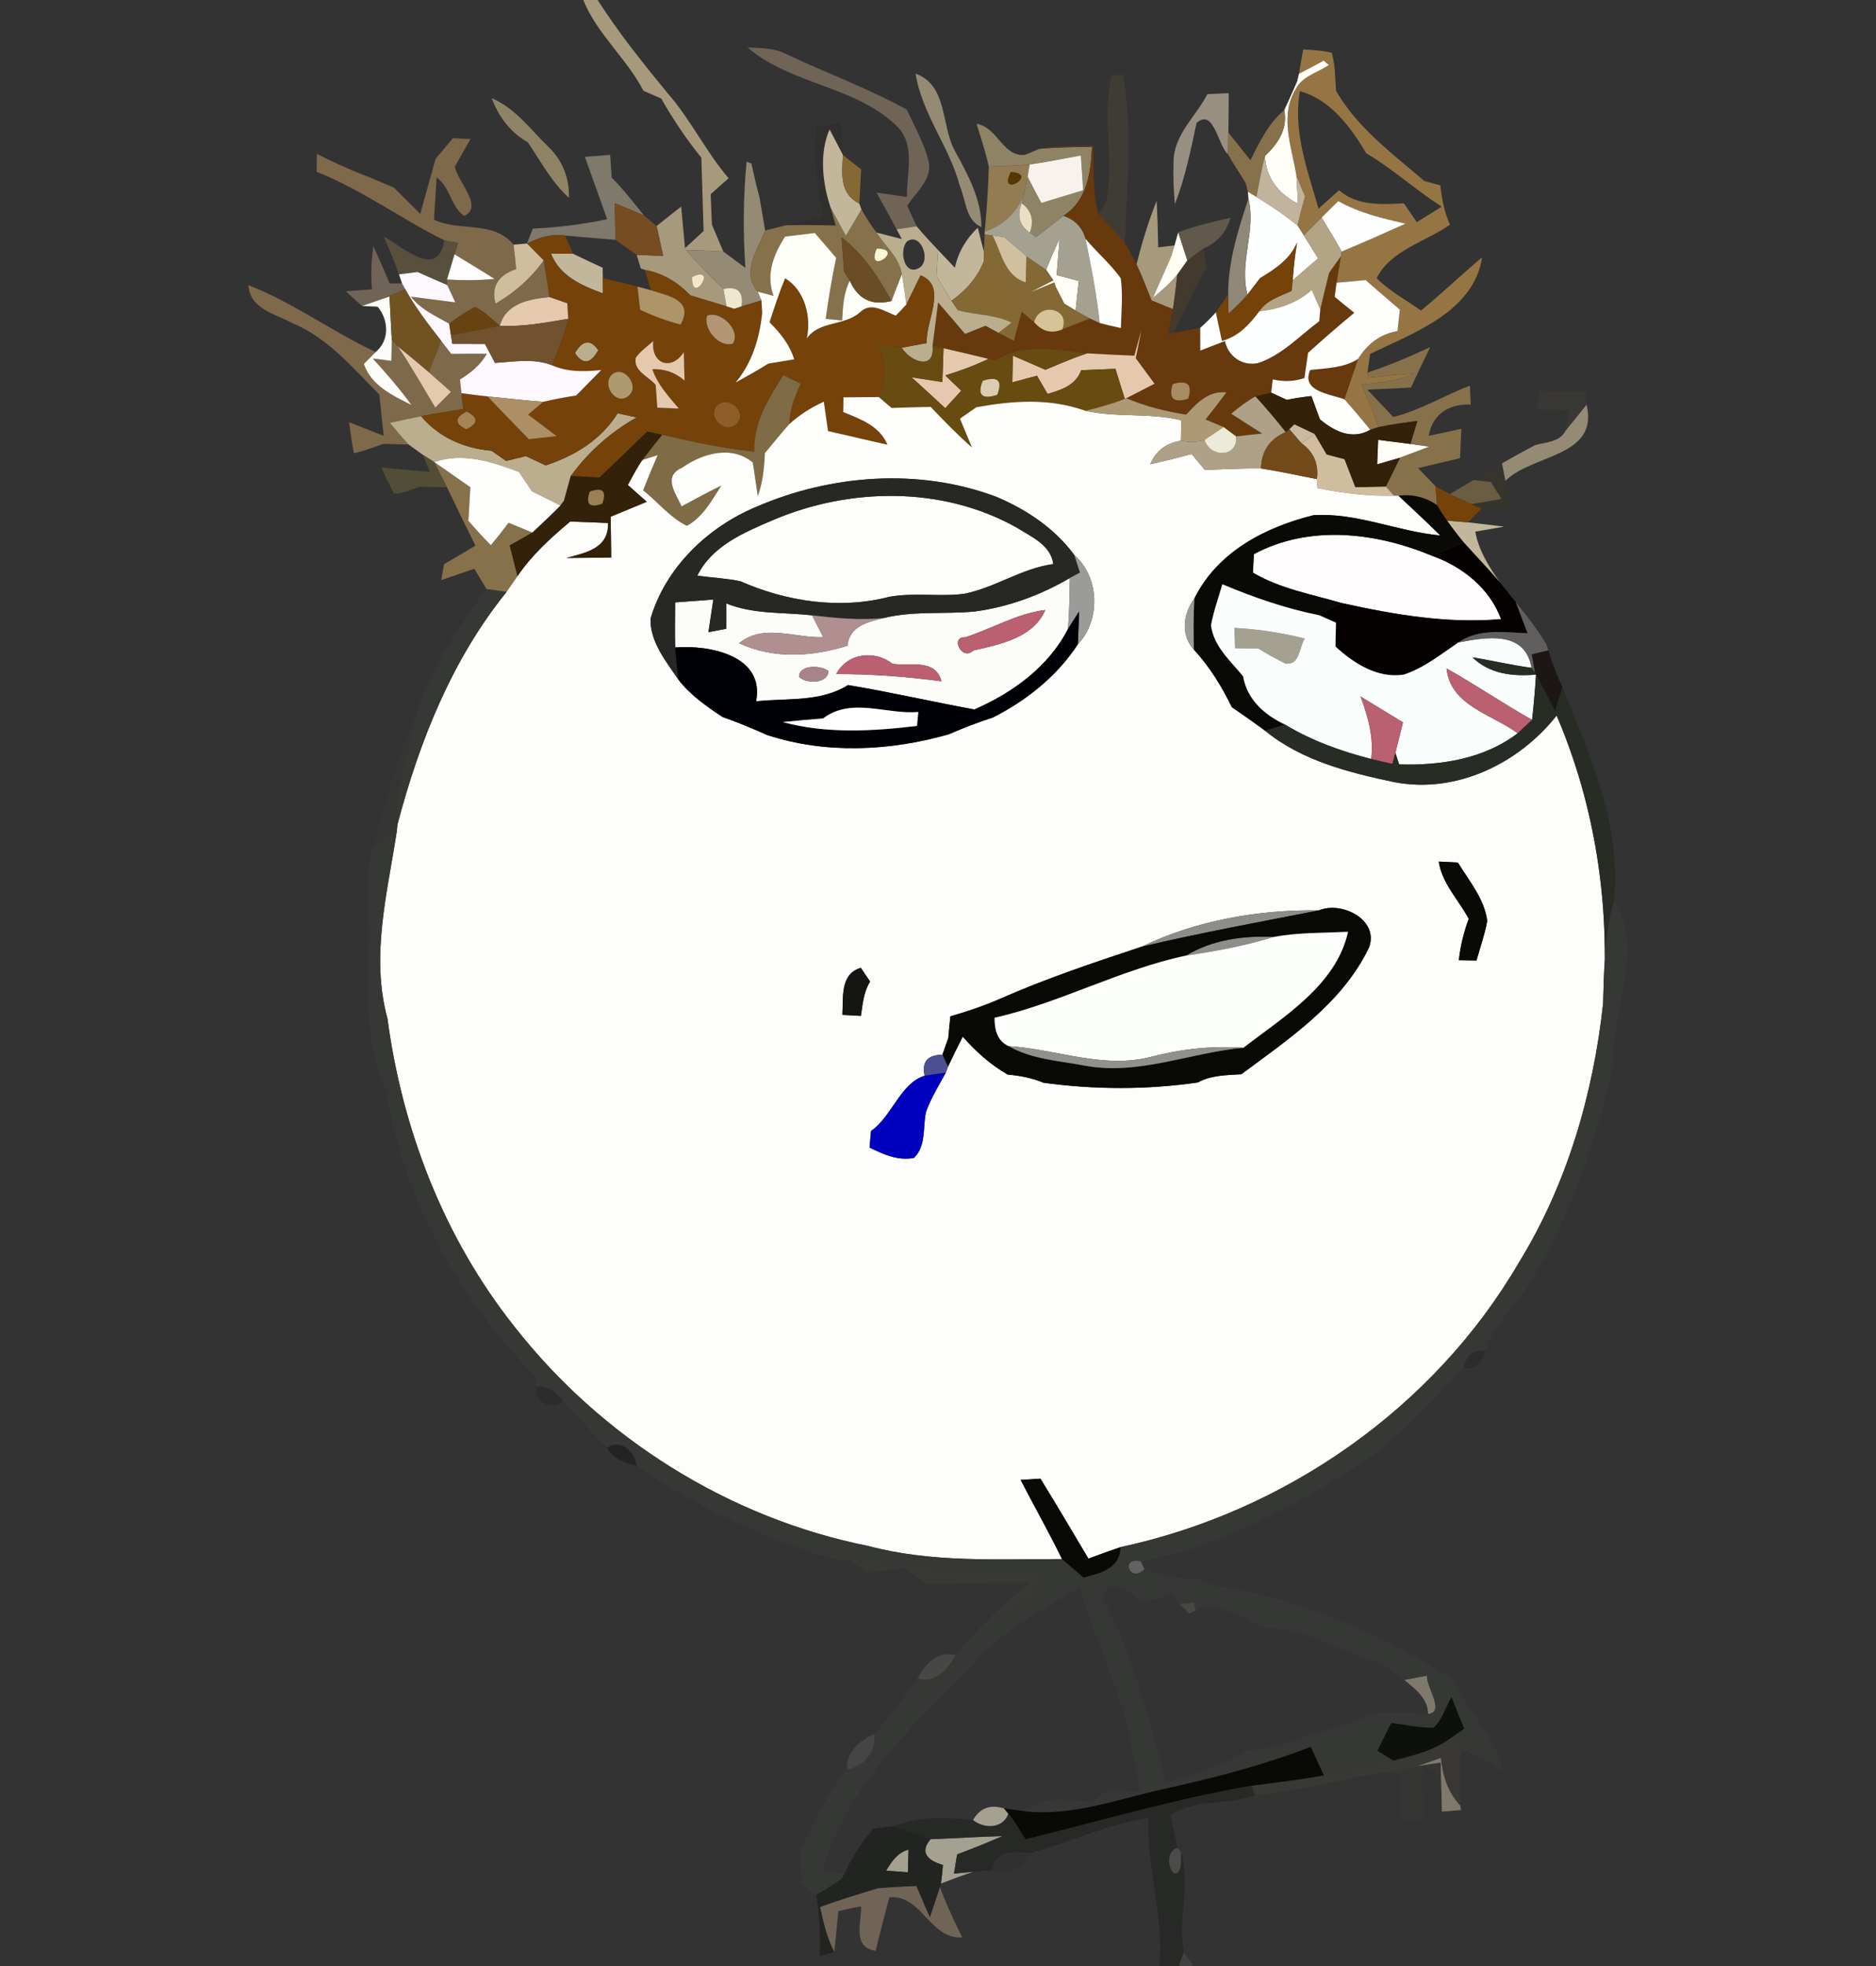<?xml version="1.0" encoding="UTF-8" ?>
<!DOCTYPE svg PUBLIC "-//W3C//DTD SVG 1.1//EN" "http://www.w3.org/Graphics/SVG/1.1/DTD/svg11.dtd">
<svg width="210pt" height="220pt" viewBox="0 0 210 220" version="1.1" xmlns="http://www.w3.org/2000/svg">
<rect x="0" y="0" width="210" height="220" fill="#333333" stroke="none"/>
<g id="#a79a7cfe">
<path fill="#a79a7c" opacity="1.00" d=" M 65.29 0.00 L 66.90 0.00 C 69.23 3.65 71.95 7.04 74.69 10.38 C 77.30 13.33 78.99 16.95 81.56 19.94 C 80.89 20.54 80.22 21.14 79.55 21.73 C 79.59 22.58 79.66 24.28 79.69 25.13 C 80.11 26.14 80.53 27.14 80.96 28.14 C 79.57 28.06 78.17 28.00 76.78 27.98 C 78.12 29.49 79.52 30.94 80.98 32.33 C 81.06 32.81 81.23 33.79 81.32 34.27 C 79.97 33.86 78.62 33.47 77.28 33.05 C 75.89 31.60 74.19 30.56 72.19 30.20 L 71.73 30.04 C 71.61 29.66 71.38 28.90 71.27 28.52 C 72.01 28.55 73.50 28.61 74.24 28.64 C 74.05 27.80 73.68 26.12 73.50 25.29 C 74.41 24.56 75.33 23.84 76.25 23.12 C 76.35 24.28 76.57 26.61 76.68 27.77 C 77.38 27.14 78.07 26.49 78.76 25.85 C 78.68 23.11 78.60 20.38 78.51 17.65 C 76.83 15.57 75.34 13.35 74.02 11.03 C 73.52 10.82 72.52 10.38 72.03 10.16 C 70.14 6.52 66.86 3.85 65.29 0.00 M 77.46 31.00 C 77.42 34.38 80.49 29.51 77.46 31.00 Z" />
<path fill="#a79a7c" opacity="1.00" d=" M 127.22 29.57 C 127.83 27.17 128.55 24.79 129.47 22.48 C 129.57 24.21 129.62 25.95 129.65 27.68 C 130.10 27.62 131.02 27.51 131.48 27.46 L 131.13 28.62 C 130.47 30.20 129.74 31.74 129.07 33.31 C 130.04 32.53 130.97 31.69 131.78 30.73 C 131.65 32.02 131.49 33.31 131.30 34.60 C 130.70 34.35 129.50 33.86 128.90 33.62 C 128.36 32.26 127.83 30.90 127.22 29.57 Z" />
</g>
<g id="#6f6456ff">
<path fill="#6f6456" opacity="1.00" d=" M 83.68 5.31 C 85.18 5.39 86.76 5.35 88.12 6.11 C 92.57 8.20 97.20 9.89 101.51 12.27 C 102.38 14.16 103.43 15.99 103.95 18.02 C 104.40 20.10 102.52 21.48 101.56 23.04 C 101.82 23.61 102.34 24.75 102.61 25.32 C 101.86 25.43 101.12 25.54 100.37 25.66 C 99.64 24.28 98.88 22.91 98.11 21.55 C 99.25 21.71 100.38 21.88 101.52 22.04 C 101.47 19.49 102.47 16.49 100.62 14.34 C 95.98 9.59 88.62 9.56 83.68 5.31 Z" />
<path fill="#6f6456" opacity="1.00" d=" M 41.64 32.37 C 41.49 30.76 41.55 29.16 41.80 27.56 C 42.43 28.93 43.04 30.32 43.61 31.72 C 43.96 31.71 44.65 31.70 45.00 31.70 L 45.36 32.37 C 44.69 32.65 43.35 33.21 42.68 33.49 C 42.14 33.68 41.07 34.05 40.53 34.24 C 39.91 33.70 39.30 33.15 38.71 32.59 C 39.44 32.53 40.90 32.42 41.64 32.37 Z" />
<path fill="#6f6456" opacity="1.00" d=" M 98.26 211.29 C 99.70 211.17 101.14 211.09 102.58 211.03 C 102.96 211.90 103.71 213.65 104.09 214.53 C 104.37 213.68 104.94 211.98 105.22 211.13 C 105.89 213.08 106.82 214.93 107.70 216.79 C 104.09 217.06 103.20 211.96 99.55 212.31 C 99.03 214.30 98.50 216.29 98.02 218.30 C 95.36 217.90 96.45 215.17 96.39 213.33 C 95.54 213.47 94.69 213.66 93.85 213.86 C 93.74 215.00 93.51 217.29 93.39 218.43 C 92.56 216.86 92.17 215.12 91.79 213.40 C 93.91 212.60 96.09 211.96 98.26 211.29 Z" />
</g>
<g id="#967544ff">
<path fill="#967544" opacity="1.00" d=" M 145.88 5.54 C 146.95 5.58 148.03 5.65 149.08 5.90 C 149.47 7.29 149.45 8.74 149.55 10.16 C 151.97 14.34 155.85 17.17 159.44 20.26 C 159.89 20.38 160.78 20.62 161.23 20.74 C 161.40 22.25 161.68 23.75 162.31 25.15 C 159.57 27.04 155.60 28.06 154.10 31.13 C 155.55 32.58 157.39 33.57 159.06 34.75 C 161.41 32.84 163.59 30.73 165.91 28.79 C 164.99 34.87 158.24 37.25 153.37 39.60 C 153.30 40.12 153.15 41.17 153.08 41.69 L 153.15 42.27 C 154.88 42.10 156.62 41.89 158.36 41.77 C 156.51 42.64 154.45 42.83 152.44 43.00 C 153.09 44.59 153.72 46.18 154.32 47.79 C 154.09 47.86 153.62 48.01 153.39 48.09 C 152.44 46.93 151.49 45.79 150.49 44.68 C 150.97 43.17 151.51 41.68 152.02 40.17 C 153.02 38.53 154.50 37.36 156.44 37.05 C 156.53 36.25 156.62 35.45 156.70 34.65 C 155.42 33.55 154.14 32.45 152.87 31.34 C 152.06 31.41 150.42 31.56 149.61 31.64 C 149.73 30.90 149.97 29.42 150.09 28.68 L 150.18 28.15 C 152.58 27.16 154.95 26.09 157.33 25.03 C 154.75 24.43 152.13 23.83 149.81 22.50 C 149.34 22.96 148.41 23.88 147.94 24.34 C 147.27 25.01 146.61 25.67 145.95 26.34 C 145.77 26.06 145.41 25.50 145.23 25.22 C 145.50 24.13 145.78 23.04 146.08 21.96 C 145.85 21.40 145.37 20.27 145.13 19.71 C 144.63 16.53 143.17 12.97 145.05 9.96 C 145.77 8.53 147.50 8.12 148.75 7.28 C 148.61 7.15 148.32 6.90 148.18 6.78 C 147.26 7.28 146.33 7.78 145.40 8.26 C 145.52 7.58 145.76 6.22 145.88 5.54 M 145.51 10.20 C 144.72 14.73 146.37 19.07 147.60 23.35 C 148.17 22.83 149.32 21.81 149.89 21.29 C 151.94 23.06 154.63 22.88 157.15 22.75 C 157.51 23.28 158.24 24.33 158.60 24.86 C 159.30 24.42 160.69 23.56 161.38 23.13 C 158.48 21.25 155.91 18.92 152.94 17.15 C 151.21 14.24 148.93 11.13 145.51 10.20 Z" />
</g>
<g id="#fffff7ff">
<path fill="#fffff7" opacity="1.00" d=" M 145.40 8.26 C 146.33 7.78 147.26 7.28 148.18 6.78 C 148.32 6.90 148.61 7.15 148.75 7.28 C 147.50 8.12 145.77 8.53 145.05 9.96 C 143.17 12.97 144.63 16.53 145.13 19.71 C 145.17 20.48 145.26 22.03 145.30 22.80 C 143.13 21.71 141.71 19.92 141.60 17.45 C 143.06 16.06 144.17 14.46 143.76 12.32 C 144.26 11.23 144.77 10.14 145.23 9.03 C 145.28 8.84 145.36 8.45 145.40 8.26 Z" />
<path fill="#fffff7" opacity="1.00" d=" M 117.10 30.19 C 117.57 29.01 118.08 27.84 118.61 26.68 C 118.53 27.70 118.36 29.75 118.28 30.78 C 118.90 30.94 120.14 31.27 120.76 31.44 C 120.64 32.54 120.52 33.64 120.40 34.75 L 119.13 33.98 C 118.89 33.51 118.40 32.55 118.16 32.07 L 118.02 31.61 C 117.27 31.92 115.77 32.54 115.02 32.85 C 115.98 32.35 116.94 31.86 117.91 31.37 L 117.10 30.19 Z" />
<path fill="#fffff7" opacity="1.00" d=" M 131.48 27.46 C 131.58 27.09 131.78 26.36 131.89 25.99 C 132.14 26.78 132.65 28.36 132.91 29.15 C 132.63 29.55 132.06 30.34 131.78 30.73 C 130.97 31.69 130.04 32.53 129.07 33.31 C 129.74 31.74 130.47 30.20 131.13 28.62 L 131.48 27.46 Z" />
<path fill="#fffff7" opacity="1.00" d=" M 154.27 49.22 C 155.47 49.37 156.67 49.52 157.88 49.68 C 158.59 49.78 159.31 49.88 160.03 49.98 C 158.92 50.39 157.82 50.80 156.72 51.22 C 156.08 51.40 154.80 51.78 154.16 51.96 C 154.18 51.28 154.24 49.90 154.27 49.22 Z" />
</g>
<g id="#958a73ff">
<path fill="#958a73" opacity="1.00" d=" M 102.49 8.24 C 106.12 9.56 105.31 14.04 106.90 16.89 C 108.34 19.56 109.87 22.27 109.86 25.41 C 108.07 24.63 108.14 22.43 107.46 20.86 C 106.31 16.46 103.21 12.77 102.49 8.24 Z" />
<path fill="#958a73" opacity="1.00" d=" M 83.58 18.09 C 83.71 18.14 83.98 18.25 84.11 18.30 C 84.39 19.59 84.69 20.87 85.03 22.14 C 85.24 23.36 85.45 24.57 85.65 25.79 C 84.79 28.00 82.95 30.41 84.82 32.63 C 84.93 32.88 85.14 33.37 85.24 33.62 C 84.68 33.78 83.56 34.11 83.01 34.28 C 83.26 32.65 82.58 32.00 80.98 32.33 C 79.52 30.94 78.12 29.49 76.78 27.98 C 78.17 28.00 79.57 28.06 80.96 28.14 C 81.58 28.60 82.82 29.52 83.44 29.98 C 83.17 26.01 83.19 22.04 83.58 18.09 Z" />
<path fill="#958a73" opacity="1.00" d=" M 175.26 48.18 C 176.05 47.22 176.82 46.24 177.60 45.27 C 179.03 51.18 171.49 50.80 168.51 53.82 C 168.41 53.33 168.22 52.34 168.13 51.85 C 169.35 51.15 170.58 50.47 171.83 49.81 C 173.06 49.47 174.60 49.49 175.26 48.18 Z" />
</g>
<g id="#4a44398f">
<path fill="#4a4439" opacity="0.56" d=" M 124.42 8.47 C 124.73 8.44 125.36 8.38 125.67 8.35 C 126.85 14.51 126.12 20.87 125.90 27.10 C 124.94 26.01 123.90 24.99 122.94 23.91 L 123.81 22.76 C 124.77 18.08 123.32 13.18 124.42 8.47 Z" />
</g>
<g id="#998f81ff">
<path fill="#998f81" opacity="1.00" d=" M 135.15 10.54 C 135.94 10.50 136.74 10.46 137.54 10.42 C 137.54 11.89 137.53 13.36 137.50 14.83 C 137.49 15.43 137.47 16.65 137.46 17.26 C 136.30 16.23 135.90 12.07 133.94 13.75 C 133.30 16.82 132.65 19.91 131.52 22.85 C 131.36 21.24 131.31 19.63 131.37 18.02 C 131.42 15.04 133.88 13.03 135.15 10.54 Z" />
</g>
<g id="#8e8365ff">
<path fill="#8e8365" opacity="1.00" d=" M 55.04 10.98 C 57.72 12.12 59.45 14.58 61.49 16.53 C 62.99 18.00 63.77 20.03 63.68 22.13 C 61.75 20.38 60.52 18.05 59.08 15.92 C 57.14 14.83 55.80 13.05 55.04 10.98 Z" />
<path fill="#8e8365" opacity="1.00" d=" M 109.32 13.86 C 111.70 14.23 112.23 17.59 114.74 17.33 L 116.34 16.66 C 118.29 16.47 120.26 16.46 122.23 16.44 C 122.11 19.35 121.69 22.45 119.03 24.16 C 118.01 24.96 117.00 25.77 115.96 26.54 C 115.79 26.41 115.45 26.16 115.27 26.04 C 115.79 24.71 115.50 23.61 114.38 22.74 L 114.56 21.98 C 114.68 21.43 114.92 20.33 115.04 19.78 C 115.53 20.76 116.04 21.74 116.57 22.71 C 118.13 22.23 119.68 21.76 121.25 21.29 C 121.18 20.32 121.05 18.37 120.99 17.40 C 119.07 17.74 117.17 18.15 115.25 18.41 C 113.73 18.55 112.21 18.60 110.69 18.65 C 110.33 17.03 109.81 15.45 109.32 13.86 Z" />
</g>
<g id="#87714bff">
<path fill="#87714b" opacity="1.00" d=" M 139.97 17.93 C 140.99 15.91 141.98 13.81 143.76 12.32 C 144.17 14.46 143.06 16.06 141.60 17.45 C 141.22 18.96 140.94 20.50 140.64 22.04 L 139.69 21.46 C 139.63 21.21 139.51 20.73 139.44 20.48 C 138.79 19.40 138.07 18.36 137.46 17.26 C 137.47 16.65 137.49 15.43 137.50 14.83 C 138.32 15.86 139.14 16.89 139.97 17.93 Z" />
<path fill="#87714b" opacity="1.00" d=" M 92.98 23.24 C 93.54 24.29 94.11 25.34 94.69 26.38 C 95.28 25.40 95.86 24.42 96.43 23.43 C 96.93 24.33 97.49 25.19 98.11 26.02 C 99.08 27.55 100.68 28.82 100.95 30.69 C 100.66 31.44 100.08 32.94 99.79 33.68 C 98.34 31.01 96.64 28.42 94.20 26.55 C 94.29 27.84 94.39 29.13 94.49 30.42 C 94.65 30.66 94.97 31.16 95.13 31.41 C 94.42 32.79 94.35 34.34 94.27 35.86 L 92.43 35.68 C 92.74 33.39 93.13 31.11 93.60 28.85 C 92.80 27.92 92.01 27.00 91.21 26.07 C 90.38 26.17 88.72 26.37 87.89 26.47 C 86.58 28.47 85.71 30.71 86.59 33.11 L 84.82 32.63 C 82.95 30.41 84.79 28.00 85.65 25.79 C 86.25 25.64 87.43 25.35 88.03 25.20 C 89.87 25.14 91.70 25.20 93.54 25.23 C 93.40 24.73 93.12 23.74 92.98 23.24 M 98.14 27.82 C 96.81 30.99 101.49 27.81 98.14 27.82 Z" />
<path fill="#87714b" opacity="1.00" d=" M 153.08 41.69 C 155.48 40.90 157.81 39.92 160.10 38.84 C 159.37 40.35 158.64 41.85 157.94 43.37 C 156.31 43.44 154.68 43.52 153.06 43.60 C 153.78 44.36 155.24 45.90 155.96 46.66 C 158.97 45.92 161.65 44.25 164.54 43.16 C 164.56 43.69 164.61 44.74 164.63 45.27 C 162.24 45.17 160.34 46.32 159.93 48.77 C 161.15 48.52 162.36 48.25 163.58 47.98 C 163.54 48.80 163.48 50.45 163.44 51.27 C 161.87 51.64 160.30 52.01 158.74 52.38 C 159.39 53.06 160.04 53.74 160.70 54.42 C 160.74 54.94 160.81 55.99 160.85 56.52 C 159.57 55.64 158.08 55.28 156.55 55.47 L 156.05 55.47 C 155.82 55.21 155.36 54.70 155.13 54.44 C 155.67 53.37 156.20 52.30 156.72 51.22 C 157.82 50.80 158.92 50.39 160.03 49.98 C 159.31 49.88 158.59 49.78 157.88 49.68 C 158.07 49.04 158.46 47.74 158.66 47.10 C 157.21 47.30 155.76 47.49 154.32 47.79 C 153.72 46.18 153.09 44.59 152.44 43.00 C 154.45 42.83 156.51 42.64 158.36 41.77 C 156.62 41.89 154.88 42.10 153.15 42.27 L 153.08 41.69 Z" />
<path fill="#87714b" opacity="1.00" d=" M 48.61 51.70 C 49.95 52.64 51.30 53.58 52.65 54.52 C 52.58 55.77 52.50 57.03 52.43 58.28 C 53.25 59.21 54.07 60.14 54.95 61.01 C 55.63 60.19 56.29 59.35 56.93 58.50 C 57.81 58.87 58.70 59.23 59.59 59.59 C 58.76 60.09 57.91 60.56 57.06 61.03 C 57.35 62.18 57.64 63.32 57.93 64.47 C 57.62 64.91 57.01 65.80 56.70 66.24 C 56.14 66.16 55.02 66.00 54.46 65.92 C 54.12 65.35 53.44 64.21 53.10 63.64 C 51.86 64.07 50.63 64.49 49.39 64.91 C 49.47 64.47 49.63 63.58 49.71 63.13 C 50.88 62.45 52.05 61.75 53.22 61.06 C 52.14 58.89 51.09 56.72 50.04 54.54 C 49.57 53.59 49.09 52.64 48.61 51.70 Z" />
</g>
<g id="#2b28245a">
<path fill="#2b2824" opacity="0.35" d=" M 91.36 14.21 C 92.04 14.09 93.41 13.86 94.09 13.75 C 94.15 14.63 94.27 16.40 94.33 17.28 C 93.96 16.58 93.23 15.18 92.86 14.48 C 91.70 17.15 92.05 20.47 92.98 23.24 C 93.12 23.74 93.40 24.73 93.54 25.23 C 91.70 25.20 89.87 25.14 88.03 25.20 C 89.40 24.85 90.77 24.50 92.15 24.17 C 91.43 20.90 90.94 17.55 91.36 14.21 Z" />
</g>
<g id="#7e694bff">
<path fill="#7e694b" opacity="1.00" d=" M 50.70 15.46 C 51.19 15.48 52.17 15.53 52.67 15.56 C 52.08 16.58 51.50 17.60 50.92 18.63 C 51.16 20.28 54.18 23.10 51.98 24.16 C 50.44 23.16 50.42 20.93 48.87 19.86 C 48.80 21.04 48.65 23.41 48.58 24.59 C 51.52 25.96 55.23 24.63 57.49 27.38 C 57.61 28.29 57.69 29.20 57.78 30.11 C 55.90 30.74 54.92 31.99 55.47 33.97 C 57.59 32.76 59.43 31.13 60.86 29.14 C 61.11 30.50 61.30 31.88 61.51 33.25 C 59.27 33.46 56.64 33.93 55.95 36.46 C 55.07 35.71 54.22 34.88 53.18 34.34 C 52.17 34.89 51.20 35.52 50.28 36.22 C 48.76 35.36 47.11 34.64 46.00 33.20 C 47.24 33.36 49.73 33.68 50.97 33.84 C 50.75 33.35 50.30 32.39 50.07 31.90 L 50.04 31.28 C 51.81 31.38 53.59 31.39 55.36 31.21 C 53.88 30.27 52.37 29.38 50.88 28.46 C 50.98 28.14 51.18 27.50 51.27 27.17 C 50.89 27.11 50.12 26.97 49.74 26.90 C 44.90 24.49 40.51 21.23 35.45 19.23 C 35.46 18.73 35.47 17.73 35.47 17.23 C 37.40 18.19 39.37 19.10 41.40 19.85 C 42.29 20.23 43.19 20.61 44.09 20.99 C 45.07 21.97 46.06 22.96 47.05 23.94 C 47.60 21.87 48.20 19.82 48.77 17.76 C 49.41 17.00 50.06 16.23 50.70 15.46 Z" />
<path fill="#7e694b" opacity="1.00" d=" M 27.81 31.91 C 32.83 33.86 37.18 37.12 42.05 39.39 C 41.72 39.72 41.06 40.40 40.73 40.73 C 41.55 43.14 43.95 44.27 46.06 45.32 C 44.73 43.49 43.25 41.78 41.73 40.12 L 43.81 40.38 C 43.82 39.78 43.85 38.59 43.86 37.99 C 44.03 38.18 44.37 38.58 44.54 38.77 C 46.04 40.99 47.34 43.32 48.73 45.61 C 49.31 45.03 49.90 44.44 50.48 43.85 C 49.65 43.11 48.83 42.38 47.99 41.65 C 48.45 40.47 48.91 39.30 49.37 38.12 C 49.66 38.49 50.23 39.23 50.51 39.60 C 51.84 39.58 53.17 39.58 54.50 39.59 C 53.79 40.84 52.69 41.73 51.49 42.47 C 51.53 42.85 51.61 43.62 51.65 44.00 C 51.70 44.44 51.80 45.33 51.85 45.77 C 50.27 46.02 48.70 46.27 47.13 46.57 C 45.97 46.81 44.80 47.06 43.64 47.32 C 44.33 48.14 45.01 48.96 45.74 49.74 C 45.03 49.72 43.63 49.68 42.92 49.67 C 41.83 50.05 40.75 50.45 39.62 50.73 C 39.40 49.57 39.22 48.40 39.07 47.24 C 40.36 47.74 41.65 48.26 42.95 48.77 C 42.78 47.23 42.62 45.69 42.46 44.15 C 39.50 41.19 36.72 37.81 32.75 36.17 C 30.83 35.11 27.98 34.62 27.81 31.91 Z" />
</g>
<g id="#c2b69bff">
<path fill="#c2b69b" opacity="1.00" d=" M 92.98 23.24 C 92.05 20.47 91.70 17.15 92.86 14.48 C 93.23 15.18 93.96 16.58 94.33 17.28 L 94.36 17.35 C 94.24 19.41 93.96 21.69 96.19 22.77 C 96.25 22.93 96.37 23.27 96.43 23.43 C 95.86 24.42 95.28 25.40 94.69 26.38 C 94.11 25.34 93.54 24.29 92.98 23.24 Z" />
<path fill="#c2b69b" opacity="1.00" d=" M 106.89 29.96 C 107.26 28.21 108.16 26.70 109.45 25.48 C 109.62 26.16 109.96 27.50 110.14 28.17 L 110.14 29.20 C 109.44 31.05 108.10 32.52 106.50 33.66 C 105.93 32.74 105.37 31.81 104.83 30.88 C 104.87 30.15 104.96 28.70 105.01 27.98 C 105.48 28.47 106.42 29.46 106.89 29.96 Z" />
<path fill="#c2b69b" opacity="1.00" d=" M 61.67 28.36 C 62.29 28.37 63.53 28.39 64.15 28.40 C 65.25 28.93 66.35 29.45 67.46 29.96 C 67.46 30.25 67.47 30.84 67.48 31.13 L 67.50 32.84 C 65.12 31.96 62.65 30.90 61.67 28.36 Z" />
<path fill="#c2b69b" opacity="1.00" d=" M 161.98 58.26 C 162.57 58.31 163.75 58.40 164.34 58.45 C 165.34 58.57 167.36 58.81 168.37 58.93 C 167.29 59.12 166.22 59.31 165.14 59.49 C 165.53 61.63 166.71 63.48 167.95 65.23 C 166.63 63.70 165.24 62.24 163.88 60.74 C 163.21 59.93 162.58 59.11 161.98 58.26 Z" />
</g>
<g id="#68390cff">
<path fill="#68390c" opacity="1.00" d=" M 116.34 16.66 C 118.33 16.33 120.37 16.36 122.39 16.31 C 122.39 18.85 122.32 21.42 122.94 23.91 C 123.90 24.99 124.94 26.01 125.90 27.10 C 126.23 27.72 126.89 28.95 127.22 29.57 C 127.83 30.90 128.36 32.26 128.90 33.62 C 129.50 33.86 130.70 34.35 131.30 34.60 C 131.16 35.29 130.89 36.69 130.76 37.39 L 131.34 37.25 C 132.09 37.11 133.59 36.83 134.35 36.69 C 134.35 37.33 134.35 38.60 134.36 39.23 C 135.05 38.96 136.43 38.43 137.12 38.16 C 137.49 39.88 139.07 41.00 140.81 40.63 C 143.49 39.75 145.46 37.59 147.68 35.94 C 147.71 35.61 147.77 34.97 147.79 34.64 C 148.10 33.27 148.44 31.90 148.78 30.53 C 149.10 30.07 149.76 29.14 150.09 28.68 C 149.97 29.42 149.73 30.90 149.61 31.64 L 149.41 33.22 C 150.13 33.82 150.86 34.41 151.60 35.00 C 149.84 36.46 148.11 37.96 146.42 39.49 C 146.32 40.19 146.12 41.60 146.02 42.30 C 144.90 42.69 143.72 42.74 142.47 42.45 C 142.43 42.82 142.35 43.57 142.30 43.94 C 141.86 44.05 140.98 44.25 140.54 44.36 C 139.56 44.90 138.67 45.58 137.82 46.30 C 138.97 47.04 140.13 47.77 141.28 48.51 C 140.55 48.59 139.10 48.75 138.37 48.83 C 138.02 48.57 137.32 48.05 136.97 47.79 C 136.47 47.58 135.46 47.16 134.95 46.94 C 135.74 45.94 136.52 44.94 137.28 43.91 C 135.30 43.69 133.99 45.09 132.78 46.40 C 130.49 46.03 128.22 45.48 126.08 44.56 C 126.87 44.15 128.45 43.34 129.24 42.94 C 128.54 41.99 127.84 41.04 127.14 40.09 C 127.30 39.29 127.61 37.70 127.77 36.91 C 127.57 37.63 127.18 39.08 126.98 39.80 C 125.21 39.73 123.44 39.64 121.68 39.54 C 118.25 39.16 114.52 38.32 111.40 40.33 C 111.22 40.29 110.84 40.21 110.65 40.16 C 108.98 39.76 107.30 39.35 105.62 38.97 L 104.39 38.69 C 104.61 37.08 104.81 35.47 105.01 33.85 C 106.02 35.01 107.03 36.18 108.03 37.36 C 108.79 37.05 109.56 36.75 110.32 36.45 L 111.77 37.24 C 112.34 37.54 112.91 37.84 113.49 38.15 C 113.71 37.33 114.15 35.71 114.37 34.89 C 114.71 35.18 115.41 35.76 115.76 36.05 C 116.66 37.10 117.71 37.37 118.92 36.86 C 119.95 36.46 120.98 36.05 122.01 35.64 L 123.11 36.15 C 123.89 36.35 124.67 36.54 125.47 36.71 C 125.53 34.86 125.71 32.99 125.46 31.14 C 124.31 29.53 122.78 28.24 121.51 26.72 C 121.13 25.43 120.30 24.58 119.03 24.16 C 121.69 22.45 122.11 19.35 122.23 16.44 C 120.26 16.46 118.29 16.47 116.34 16.66 M 131.28 42.98 C 130.77 44.58 131.35 45.12 133.00 44.63 C 133.51 43.03 132.94 42.48 131.28 42.98 Z" />
<path fill="#68390c" opacity="1.00" d=" M 146.67 41.40 C 148.50 41.19 150.40 41.19 152.02 40.17 C 151.51 41.68 150.97 43.17 150.49 44.68 C 148.97 44.10 145.58 43.82 146.67 41.40 Z" />
</g>
<g id="#867f70e8">
<path fill="#867f70" opacity="0.91" d=" M 65.47 17.55 C 66.41 17.47 67.36 17.40 68.30 17.33 C 68.35 17.97 68.44 19.24 68.48 19.88 C 69.79 21.19 70.92 22.66 72.08 24.11 C 71.00 23.64 69.91 23.18 68.82 22.74 C 68.84 24.10 68.87 25.47 68.90 26.84 C 67.02 26.69 65.13 26.52 63.25 26.36 C 61.76 26.12 60.32 26.58 58.99 27.25 C 59.16 26.83 59.48 25.99 59.65 25.58 C 62.45 25.46 65.23 25.10 67.97 24.53 C 67.14 22.20 66.30 19.88 65.47 17.55 Z" />
<path fill="#867f70" opacity="0.91" d=" M 157.19 187.98 C 157.83 187.86 159.11 187.62 159.75 187.50 C 159.63 188.81 161.84 191.57 159.86 191.80 C 159.85 190.03 158.39 188.98 157.19 187.98 Z" />
<path fill="#867f70" opacity="0.91" d=" M 158.60 197.65 C 159.50 197.33 160.40 197.01 161.30 196.70 C 161.49 198.65 162.05 200.54 163.44 202.00 L 163.56 202.55 C 163.02 202.59 161.94 202.68 161.40 202.72 C 161.38 201.34 161.34 199.95 161.29 198.57 L 161.25 197.25 C 160.59 197.35 159.26 197.55 158.60 197.65 Z" />
</g>
<g id="#c2b39cfe">
<path fill="#c2b39c" opacity="1.00" d=" M 140.64 22.04 C 140.94 20.50 141.22 18.96 141.60 17.45 C 141.71 19.92 143.13 21.71 145.30 22.80 C 145.26 22.03 145.17 20.48 145.13 19.71 C 145.37 20.27 145.85 21.40 146.08 21.96 C 145.78 23.04 145.50 24.13 145.23 25.22 C 143.77 24.06 142.24 23.00 140.64 22.04 Z" />
</g>
<g id="#856934ff">
<path fill="#856934" opacity="1.00" d=" M 94.36 17.35 C 94.87 17.76 95.89 18.56 96.40 18.96 C 96.35 19.91 96.24 21.81 96.19 22.77 C 93.96 21.69 94.24 19.41 94.36 17.35 Z" />
<path fill="#856934" opacity="1.00" d=" M 110.22 26.22 L 111.10 26.35 C 112.11 28.24 112.44 30.89 114.82 31.60 C 114.84 30.87 114.88 29.41 114.90 28.68 C 115.45 29.06 116.55 29.82 117.10 30.19 L 117.91 31.37 C 116.94 31.86 115.98 32.35 115.02 32.85 C 115.77 32.54 117.27 31.92 118.02 31.61 L 118.16 32.07 C 118.40 32.55 118.89 33.51 119.13 33.98 L 120.40 34.75 C 120.93 35.06 121.47 35.35 122.01 35.64 C 120.98 36.05 119.95 36.46 118.92 36.86 C 119.89 34.47 116.31 33.76 115.76 36.05 C 115.41 35.76 114.71 35.18 114.37 34.89 C 114.15 35.71 113.71 37.33 113.49 38.15 C 112.91 37.84 112.34 37.54 111.77 37.24 C 112.14 36.95 112.88 36.39 113.25 36.10 C 111.39 35.17 109.19 35.27 107.21 34.71 C 107.03 34.45 106.68 33.92 106.50 33.66 C 108.10 32.52 109.44 31.05 110.14 29.20 L 110.14 28.17 C 110.16 27.68 110.20 26.70 110.22 26.22 Z" />
</g>
<g id="#937c52ff">
<path fill="#937c52" opacity="1.00" d=" M 110.69 18.65 C 112.21 18.60 113.73 18.55 115.25 18.41 L 115.04 19.78 C 114.92 20.33 114.68 21.43 114.56 21.98 C 113.68 23.85 112.24 25.30 110.23 25.90 C 110.46 23.49 110.62 21.07 110.69 18.65 M 113.15 19.26 C 111.61 22.29 116.44 19.41 113.15 19.26 Z" />
</g>
<g id="#f7f3ecff">
<path fill="#f7f3ec" opacity="1.00" d=" M 115.25 18.41 C 117.17 18.15 119.07 17.74 120.99 17.40 C 121.05 18.37 121.18 20.32 121.25 21.29 C 119.68 21.76 118.13 22.23 116.57 22.71 C 116.04 21.74 115.53 20.76 115.04 19.78 L 115.25 18.41 Z" />
</g>
<g id="#543804ff">
<path fill="#543804" opacity="1.00" d=" M 113.15 19.26 C 116.44 19.41 111.61 22.29 113.15 19.26 Z" />
</g>
<g id="#a5a191ff">
<path fill="#a5a191" opacity="1.00" d=" M 110.23 25.90 C 112.24 25.30 113.68 23.85 114.56 21.98 L 114.38 22.74 C 113.81 24.11 114.11 25.21 115.27 26.04 C 115.45 26.16 115.79 26.41 115.96 26.54 C 117.00 25.77 118.01 24.96 119.03 24.16 C 120.30 24.58 121.13 25.43 121.51 26.72 C 122.16 29.84 122.76 32.98 123.11 36.15 L 122.01 35.64 C 121.47 35.35 120.93 35.06 120.40 34.75 C 120.52 33.64 120.64 32.54 120.76 31.44 C 120.14 31.27 118.90 30.94 118.28 30.78 C 118.36 29.75 118.53 27.70 118.61 26.68 C 118.08 27.84 117.57 29.01 117.10 30.19 C 116.55 29.82 115.45 29.06 114.90 28.68 C 114.08 27.97 113.28 27.25 112.45 26.56 C 112.11 26.51 111.43 26.41 111.10 26.35 L 110.22 26.22 C 110.22 26.14 110.23 25.98 110.23 25.90 Z" />
<path fill="#a5a191" opacity="1.00" d=" M 138.18 70.26 C 140.84 70.41 143.48 70.80 146.06 71.46 C 145.40 72.42 145.55 74.43 143.91 74.26 C 142.87 73.75 141.86 73.19 140.88 72.58 C 140.22 72.57 138.91 72.54 138.26 72.53 C 138.24 71.96 138.20 70.82 138.18 70.26 Z" />
<path fill="#a5a191" opacity="1.00" d=" M 108.92 203.67 C 109.68 202.32 110.84 201.89 112.39 202.36 L 112.88 202.96 C 112.27 204.68 110.14 204.66 108.92 203.67 Z" />
<path fill="#a5a191" opacity="1.00" d=" M 104.16 205.81 C 106.84 205.71 109.52 205.53 112.21 205.46 C 110.54 206.19 108.84 206.87 107.14 207.51 C 107.05 208.05 106.87 209.12 106.79 209.66 L 108.97 209.45 C 107.74 209.85 106.53 210.30 105.33 210.77 C 105.43 210.08 105.50 209.39 105.55 208.69 C 103.78 208.18 102.94 207.25 104.16 205.81 Z" />
<path fill="#a5a191" opacity="1.00" d=" M 99.19 209.33 C 99.80 208.31 100.48 207.30 101.70 206.97 C 101.69 207.60 101.65 208.87 101.63 209.51 C 101.02 209.46 99.80 209.38 99.19 209.33 Z" />
</g>
<g id="#fdfefeff">
<path fill="#fdfefe" opacity="1.00" d=" M 139.69 21.46 L 140.64 22.04 C 142.24 23.00 143.77 24.06 145.23 25.22 C 145.41 25.50 145.77 26.06 145.95 26.34 C 146.49 27.20 147.02 28.06 147.56 28.92 C 146.59 29.73 145.64 30.56 144.70 31.39 C 144.81 29.96 144.95 28.53 145.20 27.12 C 144.43 29.02 142.73 30.11 141.05 31.13 C 140.70 31.59 140.00 32.51 139.65 32.96 C 138.67 29.39 140.64 25.84 139.75 22.22 L 139.69 21.46 Z" />
</g>
<g id="#794e20f7">
<path fill="#794e20" opacity="0.97" d=" M 68.82 22.74 C 69.91 23.18 71.00 23.64 72.08 24.11 C 72.43 24.40 73.14 24.99 73.50 25.29 C 73.68 26.12 74.05 27.80 74.24 28.64 C 73.50 28.61 72.01 28.55 71.27 28.52 C 70.48 27.96 69.69 27.40 68.90 26.84 C 68.87 25.47 68.84 24.10 68.82 22.74 Z" />
</g>
<g id="#eadfc4fe">
<path fill="#eadfc4" opacity="1.00" d=" M 114.38 22.74 C 115.50 23.61 115.79 24.71 115.27 26.04 C 114.11 25.21 113.81 24.11 114.38 22.74 Z" />
</g>
<g id="#978e7dee">
<path fill="#978e7d" opacity="0.93" d=" M 137.48 32.97 C 137.46 29.26 138.61 25.70 139.75 22.22 C 140.64 25.84 138.67 29.39 139.65 32.96 C 138.99 33.72 138.28 34.43 137.52 35.10 L 137.48 32.97 Z" />
</g>
<g id="#fefefefe">
<path fill="#fefefe" opacity="1.00" d=" M 147.94 24.34 C 148.41 23.88 149.34 22.96 149.81 22.50 C 152.13 23.83 154.75 24.43 157.33 25.03 C 154.95 26.09 152.58 27.16 150.18 28.15 C 149.48 26.86 148.70 25.60 147.94 24.34 Z" />
</g>
<g id="#b4a486ff">
<path fill="#b4a486" opacity="1.00" d=" M 145.95 26.34 C 146.61 25.67 147.27 25.01 147.94 24.34 C 148.70 25.60 149.48 26.86 150.18 28.15 L 150.09 28.68 C 149.76 29.14 149.10 30.07 148.78 30.53 C 148.44 31.90 148.10 33.27 147.79 34.64 C 147.56 34.09 147.08 33.00 146.84 32.45 C 145.19 33.91 143.14 34.61 140.97 34.83 C 141.79 33.56 143.29 33.16 144.58 32.55 C 144.61 32.26 144.67 31.68 144.70 31.39 C 145.64 30.56 146.59 29.73 147.56 28.92 C 147.02 28.06 146.49 27.20 145.95 26.34 Z" />
</g>
<g id="#baae8eff">
<path fill="#baae8e" opacity="1.00" d=" M 100.37 25.66 C 101.12 25.54 101.86 25.43 102.61 25.32 C 103.37 26.24 104.19 27.11 105.01 27.98 C 104.96 28.70 104.87 30.15 104.83 30.88 C 105.37 31.81 105.93 32.74 106.50 33.66 C 106.68 33.92 107.03 34.45 107.21 34.71 C 109.19 35.27 111.39 35.17 113.25 36.10 C 112.88 36.39 112.14 36.95 111.77 37.24 L 110.32 36.45 C 109.56 36.75 108.79 37.05 108.03 37.36 C 107.03 36.18 106.02 35.01 105.01 33.85 C 104.81 35.47 104.61 37.08 104.39 38.69 C 104.68 41.51 101.94 40.52 100.93 38.91 C 101.63 38.78 103.03 38.52 103.73 38.39 C 103.59 35.91 106.12 32.02 103.05 30.81 C 102.65 31.62 101.86 33.25 101.46 34.07 C 101.30 32.94 101.16 31.81 100.95 30.69 C 100.68 28.82 99.08 27.55 98.11 26.02 C 98.82 26.20 100.24 26.56 100.95 26.75 L 100.37 25.66 M 101.52 27.03 C 100.60 28.04 101.24 31.05 102.97 29.93 C 104.24 29.04 103.03 25.93 101.52 27.03 Z" />
<path fill="#baae8e" opacity="1.00" d=" M 64.36 39.51 C 65.22 38.04 66.09 37.93 66.97 39.18 C 66.12 40.74 65.25 40.85 64.36 39.51 Z" />
<path fill="#baae8e" opacity="1.00" d=" M 61.08 52.08 C 64.33 51.02 67.30 49.20 69.14 46.25 C 69.68 46.37 70.74 46.60 71.27 46.71 C 68.37 48.34 65.85 50.57 63.90 53.26 C 63.65 54.19 63.39 55.12 63.13 56.05 C 63.03 56.18 62.83 56.44 62.73 56.57 C 61.67 56.03 60.61 55.50 59.55 54.98 C 59.06 54.26 58.57 53.53 58.09 52.81 C 55.06 51.67 51.83 50.60 48.61 51.70 C 48.29 51.50 47.65 51.09 47.33 50.89 C 46.93 50.60 46.14 50.03 45.74 49.74 C 45.01 48.96 44.33 48.14 43.64 47.32 C 44.80 47.06 45.97 46.81 47.13 46.57 C 49.14 48.96 51.96 50.18 55.02 50.44 C 55.57 50.82 56.11 51.20 56.66 51.58 C 57.21 51.44 58.32 51.18 58.87 51.04 C 59.42 51.30 60.53 51.82 61.08 52.08 Z" />
</g>
<g id="#6f6654c4">
<path fill="#6f6654" opacity="0.77" d=" M 131.89 25.99 C 133.79 25.28 135.77 24.82 137.74 24.36 C 137.31 25.96 136.30 27.11 134.73 27.81 C 134.11 28.24 133.50 28.69 132.91 29.15 C 132.65 28.36 132.14 26.78 131.89 25.99 Z" />
</g>
<g id="#75420aff">
<path fill="#75420a" opacity="1.00" d=" M 58.99 27.25 C 60.32 26.58 61.76 26.12 63.25 26.36 L 64.15 28.40 C 63.53 28.39 62.29 28.37 61.67 28.36 C 62.65 30.90 65.12 31.96 67.50 32.84 L 67.48 31.13 C 68.78 31.41 70.07 31.73 71.36 32.07 C 71.43 32.72 71.58 34.02 71.65 34.67 C 73.11 35.35 74.62 35.92 76.19 36.32 C 77.71 33.57 74.84 33.12 72.87 32.48 C 72.70 31.91 72.36 30.77 72.19 30.20 C 74.19 30.56 75.89 31.60 77.28 33.05 C 78.62 33.47 79.97 33.86 81.32 34.27 L 82.18 34.55 L 83.01 34.28 C 83.56 34.11 84.68 33.78 85.24 33.62 L 85.32 35.01 C 85.03 37.84 84.20 40.59 82.35 42.80 C 83.58 42.12 84.81 41.44 86.00 40.69 C 86.73 40.57 88.17 40.33 88.90 40.21 C 88.41 38.57 87.33 37.25 86.14 36.06 C 86.68 34.41 87.22 32.75 87.88 31.14 C 90.09 32.44 90.85 35.48 90.31 37.88 C 91.68 35.87 94.52 36.51 96.27 34.94 C 97.52 33.72 99.00 34.85 100.28 35.32 C 100.68 34.91 101.07 34.49 101.46 34.07 C 101.86 33.25 102.65 31.62 103.05 30.81 C 106.12 32.02 103.59 35.91 103.73 38.39 C 103.03 38.52 101.63 38.78 100.93 38.91 C 99.99 38.76 99.06 38.62 98.13 38.48 C 99.22 40.38 99.34 42.45 98.38 44.43 C 97.06 44.44 95.74 44.45 94.42 44.46 C 94.41 44.87 94.40 45.70 94.39 46.11 C 96.33 46.89 98.47 47.67 99.34 49.76 C 97.12 49.28 94.91 48.73 92.69 48.24 C 92.58 47.42 92.34 45.77 92.22 44.95 C 90.80 45.59 89.51 46.42 88.35 47.46 C 88.39 45.86 88.98 44.37 89.62 42.93 C 88.98 42.61 88.33 42.30 87.68 41.99 C 86.04 44.60 84.30 47.34 84.44 50.55 C 80.96 50.18 77.52 49.45 74.11 48.65 C 73.70 48.56 72.86 48.39 72.45 48.30 C 70.68 50.03 68.89 51.74 67.10 53.44 C 66.30 53.40 64.70 53.31 63.90 53.26 C 65.85 50.57 68.37 48.34 71.27 46.71 C 70.74 46.60 69.68 46.37 69.14 46.25 C 67.30 49.20 64.33 51.02 61.08 52.08 C 60.53 51.82 59.42 51.30 58.87 51.04 C 58.32 51.18 57.21 51.44 56.66 51.58 C 56.11 51.20 55.57 50.82 55.02 50.44 C 51.96 50.18 49.14 48.96 47.13 46.57 C 48.70 46.27 50.27 46.02 51.85 45.77 C 51.80 45.33 51.70 44.44 51.65 44.00 C 52.62 44.13 53.60 44.25 54.57 44.36 C 56.10 45.97 57.66 47.56 59.20 49.15 C 59.98 49.06 61.53 48.89 62.31 48.80 C 61.25 47.99 60.18 47.19 59.12 46.40 C 59.68 45.91 60.25 45.43 60.82 44.96 C 62.03 44.68 63.26 44.44 64.49 44.26 C 65.43 43.31 66.37 42.35 67.31 41.40 C 65.45 41.60 63.56 41.65 61.81 40.88 C 62.46 39.16 63.15 37.45 63.61 35.67 C 63.58 35.24 63.52 34.37 63.50 33.94 C 63.00 33.76 62.01 33.42 61.51 33.25 C 61.30 31.88 61.11 30.50 60.86 29.14 C 60.39 28.67 59.46 27.72 58.99 27.25 M 79.16 35.32 C 78.65 36.75 80.51 38.95 82.04 38.45 C 82.98 36.96 80.68 34.73 79.16 35.32 M 64.36 39.51 C 65.25 40.85 66.12 40.74 66.97 39.18 C 66.09 37.93 65.22 38.04 64.36 39.51 M 71.17 40.03 C 70.86 41.52 72.63 42.13 73.40 43.08 C 73.45 43.72 73.54 44.98 73.58 45.62 C 74.18 45.64 75.38 45.69 75.99 45.72 C 74.84 44.36 73.60 43.03 73.02 41.31 C 74.39 41.26 75.60 41.68 76.63 42.59 C 76.59 41.53 76.57 40.46 76.55 39.40 C 75.18 41.54 72.85 40.76 73.13 38.16 C 72.46 38.76 71.70 39.28 71.17 40.03 M 68.39 42.03 C 67.40 43.25 69.07 45.46 70.39 44.27 C 71.72 43.12 69.64 40.62 68.39 42.03 M 80.29 45.38 C 79.06 46.66 81.27 48.68 82.46 47.41 C 83.73 46.13 81.48 44.18 80.29 45.38 M 52.23 46.06 C 50.89 46.73 50.88 47.39 52.20 48.04 C 53.55 47.38 53.56 46.71 52.23 46.06 Z" />
<path fill="#75420a" opacity="1.00" d=" M 145.20 27.12 C 144.95 28.53 144.81 29.96 144.70 31.39 C 144.67 31.68 144.61 32.26 144.58 32.55 C 143.29 33.16 141.79 33.56 140.97 34.83 C 139.88 36.31 138.62 37.66 136.78 38.15 C 136.61 37.35 136.27 35.75 136.10 34.95 C 136.56 34.29 137.03 33.63 137.48 32.97 L 137.52 35.10 C 138.28 34.43 138.99 33.72 139.65 32.96 C 140.00 32.51 140.70 31.59 141.05 31.13 C 142.73 30.11 144.43 29.02 145.20 27.12 Z" />
<path fill="#75420a" opacity="1.00" d=" M 160.70 54.42 C 161.10 54.63 161.90 55.07 162.30 55.28 C 162.90 55.57 164.10 56.13 164.70 56.41 L 165.82 56.92 L 164.34 58.45 C 163.75 58.40 162.57 58.31 161.98 58.26 C 161.58 57.69 161.20 57.11 160.85 56.52 C 160.81 55.99 160.74 54.94 160.70 54.42 Z" />
</g>
<g id="#d1c0a0fe">
<path fill="#d1c0a0" opacity="1.00" d=" M 111.10 26.35 C 111.43 26.41 112.11 26.51 112.45 26.56 C 113.28 27.25 114.08 27.97 114.90 28.68 C 114.88 29.41 114.84 30.87 114.82 31.60 C 112.44 30.89 112.11 28.24 111.10 26.35 Z" />
</g>
<g id="#655941ba">
<path fill="#655941" opacity="0.73" d=" M 42.94 26.44 C 45.07 27.62 48.99 31.35 49.74 26.90 C 50.12 26.97 50.89 27.11 51.27 27.17 C 51.18 27.50 50.98 28.14 50.88 28.46 C 50.67 29.16 50.25 30.58 50.04 31.28 L 50.07 31.90 C 48.96 31.43 47.85 30.94 46.74 30.44 C 46.22 30.50 45.18 30.63 44.66 30.70 C 44.15 29.25 43.54 27.85 42.94 26.44 Z" />
</g>
<g id="#d0bd9dff">
<path fill="#d0bd9d" opacity="1.00" d=" M 57.49 27.38 C 57.87 27.34 58.62 27.28 58.99 27.25 C 59.46 27.72 60.39 28.67 60.86 29.14 C 59.43 31.13 57.59 32.76 55.47 33.97 C 54.92 31.99 55.90 30.74 57.78 30.11 C 57.69 29.20 57.61 28.29 57.49 27.38 Z" />
<path fill="#d0bd9d" opacity="1.00" d=" M 147.17 48.57 C 147.51 49.14 148.18 50.28 148.51 50.85 C 149.01 50.99 150.01 51.25 150.51 51.38 C 150.91 52.42 151.31 53.46 151.72 54.51 C 152.57 54.49 154.28 54.46 155.13 54.44 C 155.36 54.70 155.82 55.21 156.05 55.47 C 153.17 55.54 150.30 55.19 147.48 54.62 C 147.46 54.37 147.42 53.86 147.41 53.61 C 147.63 51.91 147.05 50.57 145.67 49.59 C 146.04 49.33 146.80 48.82 147.17 48.57 Z" />
</g>
<g id="#fefef8ff">
<path fill="#fefef8" opacity="1.00" d=" M 87.89 26.47 C 88.72 26.37 90.38 26.17 91.21 26.07 C 92.01 27.00 92.80 27.92 93.60 28.85 C 93.13 31.11 92.74 33.39 92.43 35.68 L 94.27 35.86 C 94.35 34.34 94.42 32.79 95.13 31.41 C 96.04 33.48 97.59 34.24 99.79 33.68 C 100.08 32.94 100.66 31.44 100.95 30.69 C 101.16 31.81 101.30 32.94 101.46 34.07 C 101.07 34.49 100.68 34.91 100.28 35.32 C 99.00 34.85 97.52 33.72 96.27 34.94 C 94.52 36.51 91.68 35.87 90.31 37.88 C 90.85 35.48 90.09 32.44 87.88 31.14 C 87.22 32.75 86.68 34.41 86.14 36.06 C 87.33 37.25 88.41 38.57 88.90 40.21 C 88.17 40.33 86.73 40.57 86.00 40.69 C 84.81 41.44 83.58 42.12 82.35 42.80 C 84.20 40.59 85.03 37.84 85.32 35.01 L 85.24 33.62 C 85.14 33.37 84.93 32.88 84.82 32.63 L 86.59 33.11 C 85.71 30.71 86.58 28.47 87.89 26.47 Z" />
</g>
<g id="#6a4d24fe">
<path fill="#6a4d24" opacity="1.00" d=" M 94.20 26.55 C 96.64 28.42 98.34 31.01 99.79 33.68 C 97.59 34.24 96.04 33.48 95.13 31.41 C 94.97 31.16 94.65 30.66 94.49 30.42 C 94.39 29.13 94.29 27.84 94.20 26.55 Z" />
</g>
<g id="#fffffdff">
<path fill="#fffffd" opacity="1.00" d=" M 121.51 26.72 C 122.78 28.24 124.31 29.53 125.46 31.14 C 125.71 32.99 125.53 34.86 125.47 36.71 C 124.67 36.54 123.89 36.35 123.11 36.15 C 122.76 32.98 122.16 29.84 121.51 26.72 Z" />
</g>
<g id="#4c3d29a8">
<path fill="#4c3d29" opacity="0.66" d=" M 132.91 29.15 C 133.50 28.69 134.11 28.24 134.73 27.81 C 134.82 28.34 135.01 29.41 135.10 29.94 C 133.73 32.31 132.52 34.77 131.34 37.25 L 130.76 37.39 C 130.89 36.69 131.16 35.29 131.30 34.60 C 131.49 33.31 131.65 32.02 131.78 30.73 C 132.06 30.34 132.63 29.55 132.91 29.15 Z" />
</g>
<g id="#fcf7d9ff">
<path fill="#fcf7d9" opacity="1.00" d=" M 98.14 27.82 C 101.49 27.81 96.81 30.99 98.14 27.82 Z" />
</g>
<g id="#fefcfdff">
<path fill="#fefcfd" opacity="1.00" d=" M 50.04 31.28 C 50.25 30.58 50.67 29.16 50.88 28.46 C 52.37 29.38 53.88 30.27 55.36 31.21 C 53.59 31.39 51.81 31.38 50.04 31.28 Z" />
<path fill="#fefcfd" opacity="1.00" d=" M 140.36 62.01 C 146.57 58.68 154.03 59.57 160.32 62.20 C 163.70 63.40 166.76 65.83 168.03 69.28 C 162.01 69.81 156.03 68.77 150.18 67.48 C 146.82 66.50 143.30 65.88 140.25 64.08 C 140.28 63.57 140.33 62.53 140.36 62.01 Z" />
</g>
<g id="#fdf7feff">
<path fill="#fdf7fe" opacity="1.00" d=" M 44.66 30.70 C 45.18 30.63 46.22 30.50 46.74 30.44 C 47.85 30.94 48.96 31.43 50.07 31.90 C 50.30 32.39 50.75 33.35 50.97 33.84 C 49.73 33.68 47.24 33.36 46.00 33.20 C 47.11 34.64 48.76 35.36 50.28 36.22 L 50.48 37.51 L 50.63 38.48 C 51.85 38.48 53.07 38.49 54.29 38.49 C 54.57 39.02 55.13 40.08 55.41 40.61 C 57.54 40.48 59.76 40.06 61.81 40.88 C 63.56 41.65 65.45 41.60 67.31 41.40 C 66.37 42.35 65.43 43.31 64.49 44.26 C 63.26 44.44 62.03 44.68 60.82 44.96 C 58.73 44.82 56.65 44.55 54.57 44.36 C 53.60 44.25 52.62 44.13 51.65 44.00 C 51.61 43.62 51.53 42.85 51.49 42.47 C 52.69 41.73 53.79 40.84 54.50 39.59 C 53.17 39.58 51.84 39.58 50.51 39.60 C 50.23 39.23 49.66 38.49 49.37 38.12 C 47.93 36.28 46.50 34.42 45.36 32.37 L 45.00 31.70 L 44.66 30.70 Z" />
</g>
<g id="#f3e6c9ff">
<path fill="#f3e6c9" opacity="1.00" d=" M 77.46 31.00 C 80.49 29.51 77.42 34.38 77.46 31.00 Z" />
</g>
<g id="#efe8ceff">
<path fill="#efe8ce" opacity="1.00" d=" M 80.98 32.33 C 82.58 32.00 83.26 32.65 83.01 34.28 L 82.18 34.55 L 81.32 34.27 C 81.23 33.79 81.06 32.81 80.98 32.33 Z" />
</g>
<g id="#593f1bff">
<path fill="#593f1b" opacity="1.00" d=" M 118.16 32.07 C 118.40 32.55 118.89 33.51 119.13 33.98 C 118.89 33.51 118.40 32.55 118.16 32.07 Z" />
</g>
<g id="#feffffff">
<path fill="#feffff" opacity="1.00" d=" M 140.97 34.83 C 143.14 34.61 145.19 33.91 146.84 32.45 C 147.08 33.00 147.56 34.09 147.79 34.64 C 147.77 34.97 147.71 35.61 147.68 35.94 C 145.46 37.59 143.49 39.75 140.81 40.63 C 139.07 41.00 137.49 39.88 137.12 38.16 C 136.43 38.43 135.05 38.96 134.36 39.23 C 134.35 38.60 134.35 37.33 134.35 36.69 C 134.97 36.15 135.55 35.57 136.10 34.95 C 136.27 35.75 136.61 37.35 136.78 38.15 C 138.62 37.66 139.88 36.31 140.97 34.83 Z" />
</g>
<g id="#fefefcfe">
<path fill="#fefefc" opacity="1.00" d=" M 149.61 31.64 C 150.42 31.56 152.06 31.41 152.87 31.34 C 154.14 32.45 155.42 33.55 156.70 34.65 C 156.62 35.45 156.53 36.25 156.44 37.05 C 154.50 37.36 153.02 38.53 152.02 40.17 C 150.40 41.19 148.50 41.19 146.67 41.40 C 145.58 43.82 148.97 44.10 150.49 44.68 C 151.49 45.79 152.44 46.93 153.39 48.09 C 151.36 49.27 149.35 48.27 147.75 46.92 C 147.51 46.27 147.04 44.97 146.80 44.32 C 145.87 44.42 144.95 44.56 144.04 44.74 C 143.60 44.54 142.74 44.14 142.30 43.94 C 142.35 43.57 142.43 42.82 142.47 42.45 C 143.72 42.74 144.90 42.69 146.02 42.30 C 146.12 41.60 146.32 40.19 146.42 39.49 C 148.11 37.96 149.84 36.46 151.60 35.00 C 150.86 34.41 150.13 33.82 149.41 33.22 L 149.61 31.64 Z" />
</g>
<g id="#fcfcf8ff">
<path fill="#fcfcf8" opacity="1.00" d=" M 40.53 34.24 C 41.07 34.05 42.14 33.68 42.68 33.49 L 43.60 33.16 C 43.70 34.77 43.75 36.38 43.86 37.99 C 43.85 38.59 43.82 39.78 43.81 40.38 L 41.73 40.12 C 43.25 41.78 44.73 43.49 46.06 45.32 C 43.95 44.27 41.55 43.14 40.73 40.73 C 41.06 40.40 41.72 39.72 42.05 39.39 C 43.63 38.10 43.52 35.79 42.27 34.32 L 40.53 34.24 Z" />
<path fill="#fcfcf8" opacity="1.00" d=" M 109.09 68.43 C 112.86 67.93 116.49 66.60 119.76 64.68 C 119.73 66.57 119.70 68.47 119.56 70.36 C 117.40 74.60 113.34 77.54 109.07 79.39 C 104.35 78.53 99.67 77.44 94.93 76.66 C 91.83 78.60 88.11 78.10 84.64 78.48 C 85.63 73.33 79.38 72.15 75.58 72.45 C 75.53 70.77 75.56 69.09 75.58 67.41 C 76.65 67.33 78.78 67.17 79.85 67.09 C 79.71 68.00 79.44 69.83 79.30 70.74 C 79.80 70.65 80.80 70.46 81.30 70.36 C 81.30 69.65 81.31 68.23 81.31 67.53 C 84.37 68.77 87.70 68.49 90.91 68.86 C 91.22 69.47 91.84 70.69 92.15 71.30 C 89.01 71.42 85.45 69.73 82.74 71.98 C 86.61 73.77 90.88 73.49 94.86 72.26 C 95.09 70.05 97.13 69.60 98.92 69.16 C 102.25 68.33 105.70 68.75 109.09 68.43 M 108.09 71.30 C 106.26 71.22 107.72 74.04 108.95 72.79 C 111.91 72.12 115.69 71.37 117.01 68.26 C 113.84 68.65 111.08 70.33 108.09 71.30 M 93.61 75.43 C 97.55 75.42 101.48 75.71 105.39 76.24 C 104.70 73.64 101.87 74.58 99.91 74.28 C 97.92 72.72 94.86 73.04 93.61 75.43 M 89.44 75.74 C 90.26 76.55 92.71 76.51 92.73 75.09 C 91.90 74.41 89.45 74.36 89.44 75.74 Z" />
</g>
<g id="#725321fa">
<path fill="#725321" opacity="0.98" d=" M 42.68 33.49 C 43.35 33.21 44.69 32.65 45.36 32.37 C 46.50 34.42 47.93 36.28 49.37 38.12 C 48.91 39.30 48.45 40.47 47.99 41.65 C 46.86 40.67 45.70 39.72 44.54 38.77 C 44.37 38.58 44.03 38.18 43.86 37.99 C 43.75 36.38 43.70 34.77 43.60 33.16 L 42.68 33.49 Z" />
</g>
<g id="#e5c9afff">
<path fill="#e5c9af" opacity="1.00" d=" M 55.95 36.46 C 56.64 33.93 59.27 33.46 61.51 33.25 C 62.01 33.42 63.00 33.76 63.50 33.94 C 63.52 34.37 63.58 35.24 63.61 35.67 C 61.08 36.11 58.53 36.58 55.95 36.46 Z" />
<path fill="#e5c9af" opacity="1.00" d=" M 126.98 39.80 C 127.18 39.08 127.57 37.63 127.77 36.91 C 127.61 37.70 127.30 39.29 127.14 40.09 C 127.84 41.04 128.54 41.99 129.24 42.94 C 128.45 43.34 126.87 44.15 126.08 44.56 L 125.91 44.63 C 125.56 43.51 125.21 42.39 124.86 41.27 C 123.59 41.32 122.31 41.37 121.03 41.43 C 120.42 43.12 118.81 43.63 117.26 44.08 C 116.96 43.57 116.38 42.55 116.08 42.04 C 115.16 42.29 114.24 42.54 113.32 42.79 C 113.33 42.05 113.36 40.55 113.38 39.80 C 114.59 40.32 115.81 40.84 117.02 41.38 C 118.18 40.89 119.34 40.40 120.52 39.95 L 121.68 39.54 C 123.44 39.64 125.21 39.73 126.98 39.80 Z" />
<path fill="#e5c9af" opacity="1.00" d=" M 71.17 40.03 C 71.70 39.28 72.46 38.76 73.13 38.16 C 72.85 40.76 75.18 41.54 76.55 39.40 C 76.57 40.46 76.59 41.53 76.63 42.59 C 75.60 41.68 74.39 41.26 73.02 41.31 C 73.60 43.03 74.84 44.36 75.99 45.72 C 75.38 45.69 74.18 45.64 73.58 45.62 C 73.54 44.98 73.45 43.72 73.40 43.08 C 72.63 42.13 70.86 41.52 71.17 40.03 Z" />
<path fill="#e5c9af" opacity="1.00" d=" M 44.54 38.77 C 45.70 39.72 46.86 40.67 47.99 41.65 C 48.83 42.38 49.65 43.11 50.48 43.85 C 49.90 44.44 49.31 45.03 48.73 45.61 C 47.34 43.32 46.04 40.99 44.54 38.77 Z" />
<path fill="#e5c9af" opacity="1.00" d=" M 105.62 38.97 C 107.30 39.35 108.98 39.76 110.65 40.16 C 109.09 40.91 107.47 41.50 105.82 42.01 C 106.26 42.44 107.16 43.29 107.60 43.72 C 107.01 44.38 106.41 45.03 105.81 45.68 C 104.56 44.52 103.30 43.36 102.04 42.22 C 102.90 42.35 104.63 42.62 105.49 42.75 C 105.53 41.49 105.57 40.23 105.62 38.97 Z" />
</g>
<g id="#ad9568fe">
<path fill="#ad9568" opacity="1.00" d=" M 71.36 32.07 C 71.74 32.17 72.49 32.38 72.87 32.48 C 74.84 33.12 77.71 33.57 76.19 36.32 C 74.62 35.92 73.11 35.35 71.65 34.67 C 71.58 34.02 71.43 32.72 71.36 32.07 Z" />
</g>
<g id="#674312ff">
<path fill="#674312" opacity="1.00" d=" M 53.18 34.34 C 54.22 34.88 55.07 35.71 55.95 36.46 C 54.14 36.84 52.31 37.18 50.48 37.51 L 50.28 36.22 C 51.20 35.52 52.17 34.89 53.18 34.34 Z" />
</g>
<g id="#b39774fe">
<path fill="#b39774" opacity="1.00" d=" M 79.16 35.32 C 80.68 34.73 82.98 36.96 82.04 38.45 C 80.51 38.95 78.65 36.75 79.16 35.32 Z" />
</g>
<g id="#d8c398ff">
<path fill="#d8c398" opacity="1.00" d=" M 115.76 36.05 C 116.31 33.76 119.89 34.47 118.92 36.86 C 117.71 37.37 116.66 37.10 115.76 36.05 Z" />
</g>
<g id="#70522fff">
<path fill="#70522f" opacity="1.00" d=" M 55.95 36.46 C 58.53 36.58 61.08 36.11 63.61 35.67 C 63.15 37.45 62.46 39.16 61.81 40.88 C 59.76 40.06 57.54 40.48 55.41 40.61 C 55.13 40.08 54.57 39.02 54.29 38.49 C 53.07 38.49 51.85 38.48 50.63 38.48 L 50.48 37.51 C 52.31 37.18 54.14 36.84 55.95 36.46 Z" />
</g>
<g id="#674b11ff">
<path fill="#674b11" opacity="1.00" d=" M 98.13 38.48 C 99.06 38.62 99.99 38.76 100.93 38.91 C 101.94 40.52 104.68 41.51 104.39 38.69 L 105.62 38.97 C 105.57 40.23 105.53 41.49 105.49 42.75 C 104.63 42.62 102.90 42.35 102.04 42.22 C 103.30 43.36 104.56 44.52 105.81 45.68 C 106.41 45.03 107.01 44.38 107.60 43.72 C 107.16 43.29 106.26 42.44 105.82 42.01 C 107.47 41.50 109.09 40.91 110.65 40.16 C 110.84 40.21 111.22 40.29 111.40 40.33 C 114.52 38.32 118.25 39.16 121.68 39.54 L 120.52 39.95 C 119.34 40.40 118.18 40.89 117.02 41.38 C 115.81 40.84 114.59 40.32 113.38 39.80 C 113.36 40.55 113.33 42.05 113.32 42.79 C 114.24 42.54 115.16 42.29 116.08 42.04 C 116.38 42.55 116.96 43.57 117.26 44.08 C 118.81 43.63 120.42 43.12 121.03 41.43 C 122.31 41.37 123.59 41.32 124.86 41.27 C 125.21 42.39 125.56 43.51 125.91 44.63 C 124.48 45.19 122.99 45.61 121.50 45.97 C 117.49 44.53 113.40 44.83 109.29 45.57 C 108.68 45.99 108.07 46.42 107.46 46.85 C 107.80 47.66 108.47 49.27 108.80 50.07 C 107.17 48.65 105.67 47.09 104.18 45.53 C 102.72 45.56 101.26 45.60 99.81 45.65 C 99.45 45.35 98.73 44.74 98.38 44.43 C 99.34 42.45 99.22 40.38 98.13 38.48 M 110.01 42.61 C 109.37 44.20 109.91 44.73 111.63 44.18 C 112.25 42.59 111.71 42.07 110.01 42.61 Z" />
</g>
<g id="#af996fff">
<path fill="#af996f" opacity="1.00" d=" M 68.39 42.03 C 69.64 40.62 71.72 43.12 70.39 44.27 C 69.07 45.46 67.40 43.25 68.39 42.03 Z" />
</g>
<g id="#7f6b46ff">
<path fill="#7f6b46" opacity="1.00" d=" M 87.68 41.99 C 88.33 42.30 88.98 42.61 89.62 42.93 C 88.98 44.37 88.39 45.86 88.35 47.46 C 87.41 48.52 86.52 49.62 85.62 50.71 C 85.55 52.33 85.39 53.97 84.83 55.51 C 84.69 54.57 84.41 52.70 84.27 51.76 C 81.90 49.78 78.63 50.73 76.35 52.34 C 74.15 53.30 75.64 55.20 76.30 56.66 C 77.77 55.86 79.25 55.07 80.75 54.33 C 79.67 55.99 78.70 57.87 76.88 58.84 C 74.98 57.89 73.63 56.17 71.99 54.86 C 72.51 53.54 73.06 52.23 73.62 50.93 C 73.19 51.07 72.33 51.34 71.90 51.48 C 72.62 50.53 73.36 49.58 74.11 48.65 C 77.52 49.45 80.96 50.18 84.44 50.55 C 84.30 47.34 86.04 44.60 87.68 41.99 M 85.96 45.98 C 86.52 46.57 86.52 46.57 85.96 45.98 Z" />
</g>
<g id="#dbcdb2ff">
<path fill="#dbcdb2" opacity="1.00" d=" M 110.01 42.61 C 111.71 42.07 112.25 42.59 111.63 44.18 C 109.91 44.73 109.37 44.20 110.01 42.61 Z" />
</g>
<g id="#a98c61ff">
<path fill="#a98c61" opacity="1.00" d=" M 131.28 42.98 C 132.94 42.48 133.51 43.03 133.00 44.63 C 131.35 45.12 130.77 44.58 131.28 42.98 Z" />
</g>
<g id="#3e3b35a5">
<path fill="#3e3b35" opacity="0.65" d=" M 172.37 43.72 C 174.08 43.75 175.79 43.79 177.51 43.82 C 177.53 44.18 177.57 44.91 177.60 45.27 C 176.82 46.24 176.05 47.22 175.26 48.18 C 175.37 47.60 175.58 46.45 175.69 45.87 C 174.77 45.86 172.95 45.84 172.03 45.82 C 172.12 45.30 172.28 44.25 172.37 43.72 Z" />
<path fill="#3e3b35" opacity="0.65" d=" M 91.85 174.01 C 100.00 175.11 108.15 176.41 116.41 176.05 C 116.06 179.06 112.98 179.84 110.74 181.10 C 112.16 179.67 113.72 178.39 115.30 177.14 C 111.48 177.14 107.65 177.15 103.83 177.26 C 102.97 176.66 102.11 176.06 101.26 175.46 C 99.88 175.63 98.50 175.80 97.13 175.96 C 96.66 175.64 95.72 175.00 95.24 174.67 C 94.68 174.59 93.54 174.43 92.97 174.36 L 91.85 174.01 Z" />
<path fill="#3e3b35" opacity="0.65" d=" M 155.98 197.01 C 158.21 196.44 160.52 195.89 162.40 194.48 C 163.60 195.21 164.79 195.97 165.96 196.76 C 165.34 196.49 164.10 195.97 163.48 195.71 C 163.49 197.80 163.47 199.90 163.44 202.00 C 162.05 200.54 161.49 198.65 161.30 196.70 C 160.40 197.01 159.50 197.33 158.60 197.65 C 157.96 197.83 157.33 198.01 156.69 198.15 C 151.22 198.69 145.95 200.41 140.47 200.89 L 140.11 199.82 C 142.81 199.48 145.51 199.14 148.20 198.68 C 150.81 198.20 153.39 197.61 155.98 197.01 Z" />
</g>
<g id="#ac8f65ff">
<path fill="#ac8f65" opacity="1.00" d=" M 54.57 44.36 C 56.65 44.55 58.73 44.82 60.82 44.96 C 60.25 45.43 59.68 45.91 59.12 46.40 C 60.18 47.19 61.25 47.99 62.31 48.80 C 61.53 48.89 59.98 49.06 59.20 49.15 C 57.66 47.56 56.10 45.97 54.57 44.36 Z" />
</g>
<g id="#fdfefbff">
<path fill="#fdfefb" opacity="1.00" d=" M 94.42 44.46 C 95.74 44.45 97.06 44.44 98.38 44.43 C 98.73 44.74 99.45 45.35 99.81 45.65 C 101.26 45.60 102.72 45.56 104.18 45.53 C 105.67 47.09 107.17 48.65 108.80 50.07 C 108.47 49.27 107.80 47.66 107.46 46.85 C 108.07 46.42 108.68 45.99 109.29 45.57 C 113.40 44.83 117.49 44.53 121.50 45.97 C 125.04 46.75 128.71 46.16 132.24 47.03 C 132.23 47.60 132.21 48.75 132.19 49.32 C 130.61 49.57 129.37 50.42 128.77 51.95 C 130.32 51.60 131.86 51.22 133.40 50.81 C 133.77 51.25 134.51 52.14 134.87 52.58 C 136.97 52.50 139.06 52.40 141.16 52.42 C 143.25 52.74 145.32 53.21 147.41 53.61 C 147.42 53.86 147.46 54.37 147.48 54.62 C 150.30 55.19 153.17 55.54 156.05 55.47 L 156.55 55.47 C 158.11 56.94 159.70 58.40 161.23 59.92 C 156.44 59.48 151.91 57.35 147.04 57.65 C 141.61 59.00 136.30 61.74 133.70 66.97 C 132.44 68.66 132.13 71.05 133.64 72.69 C 135.40 74.59 136.76 76.81 137.89 79.13 C 139.15 79.99 140.40 80.87 141.63 81.78 C 145.74 85.14 151.03 86.46 156.12 87.53 C 163.03 88.84 170.00 85.45 174.25 80.07 C 178.59 90.19 180.26 101.35 179.45 112.32 C 178.34 122.46 175.41 132.54 170.03 141.27 C 160.54 157.57 143.82 169.18 125.44 173.12 C 124.24 173.53 123.04 173.96 121.84 174.41 C 120.06 171.42 118.29 168.42 116.47 165.46 C 115.91 165.49 114.81 165.57 114.25 165.60 C 115.77 168.57 117.43 171.46 118.88 174.46 C 111.63 174.46 104.29 174.88 97.21 173.00 C 81.60 169.89 67.32 160.91 57.54 148.39 C 49.71 138.52 45.03 126.41 43.37 113.97 C 41.46 106.97 43.38 99.88 44.43 92.94 L 44.49 92.27 C 46.94 82.96 50.60 73.79 56.70 66.24 C 57.01 65.80 57.62 64.91 57.93 64.47 C 59.53 62.11 61.65 60.18 63.83 58.36 C 64.89 58.40 67.01 58.48 68.07 58.52 C 68.14 61.40 65.59 61.83 63.40 62.44 C 65.08 62.43 66.75 62.41 68.42 62.39 C 68.41 60.87 68.38 59.34 68.36 57.82 C 69.71 57.27 71.06 56.71 72.40 56.15 C 71.87 55.68 70.81 54.74 70.28 54.27 C 70.80 53.33 71.28 52.36 71.90 51.48 C 72.33 51.34 73.19 51.07 73.62 50.93 C 73.06 52.23 72.51 53.54 71.99 54.86 C 73.63 56.17 74.98 57.89 76.88 58.84 C 78.70 57.87 79.67 55.99 80.75 54.33 C 79.25 55.07 77.77 55.86 76.30 56.66 C 75.64 55.20 74.15 53.30 76.35 52.34 C 78.63 50.73 81.90 49.78 84.27 51.76 C 84.41 52.70 84.69 54.57 84.83 55.51 C 85.39 53.97 85.55 52.33 85.62 50.71 C 86.52 49.62 87.41 48.52 88.35 47.46 C 89.51 46.42 90.80 45.59 92.22 44.95 C 92.34 45.77 92.58 47.42 92.69 48.24 C 94.91 48.73 97.12 49.28 99.34 49.76 C 98.47 47.67 96.33 46.89 94.39 46.11 C 94.40 45.70 94.41 44.87 94.42 44.46 M 84.67 56.71 C 79.23 58.98 74.51 63.49 72.82 69.23 C 72.75 71.80 74.55 74.01 75.94 76.05 C 77.27 77.78 79.08 79.04 80.88 80.23 C 82.57 80.83 84.22 81.50 85.85 82.24 C 92.43 84.40 99.60 84.05 106.20 82.17 C 107.81 81.47 109.46 80.83 111.14 80.29 C 114.91 78.39 118.33 75.65 120.66 72.09 C 123.23 69.38 123.09 64.60 120.26 62.11 C 118.07 59.13 114.90 57.01 111.52 55.59 C 102.88 52.35 93.06 53.09 84.67 56.71 M 161.05 96.41 C 161.43 98.88 163.28 100.69 164.41 102.82 C 163.85 104.32 163.48 105.86 163.30 107.45 L 165.28 107.48 C 165.69 106.01 166.21 104.56 166.48 103.05 C 166.17 100.57 164.45 98.59 163.20 96.52 C 162.66 96.49 161.59 96.43 161.05 96.41 M 127.81 105.93 C 122.44 107.71 117.05 109.51 111.87 111.80 C 110.09 112.57 108.25 113.19 106.38 113.73 C 106.33 114.34 106.21 115.56 106.15 116.17 C 105.98 116.63 105.65 117.56 105.49 118.02 C 103.82 118.04 103.16 118.83 103.50 120.38 C 100.79 121.20 99.88 124.90 97.50 126.56 C 97.46 127.02 97.38 127.96 97.34 128.42 C 98.89 129.17 100.53 129.92 102.31 129.57 C 103.71 128.21 103.27 126.14 103.66 124.41 C 104.22 122.86 105.10 121.46 105.88 120.02 L 106.12 119.37 C 106.65 118.24 107.20 117.11 107.77 116.00 C 109.23 117.67 110.89 119.15 112.81 120.25 C 114.18 120.36 115.54 120.63 116.81 121.16 C 122.53 121.94 128.36 121.96 134.08 121.13 C 135.57 120.31 137.29 120.31 138.95 120.21 C 144.33 116.22 150.27 112.25 153.25 106.02 C 154.41 102.93 150.18 100.80 147.65 101.87 C 140.93 101.77 133.89 102.99 127.81 105.93 M 94.30 113.57 C 94.82 113.60 95.85 113.65 96.37 113.68 C 96.57 112.36 96.67 110.99 97.40 109.84 C 97.14 109.46 96.62 108.68 96.36 108.30 C 94.01 108.99 94.41 111.64 94.30 113.57 Z" />
<path fill="#fdfefb" opacity="1.00" d=" M 86.52 58.20 C 95.15 54.52 105.58 54.38 113.86 59.07 C 115.48 60.09 117.61 60.97 117.91 63.12 C 114.36 63.59 111.38 65.78 107.90 66.45 C 105.12 66.80 102.29 66.28 99.52 66.79 C 94.03 68.22 88.04 67.32 82.90 65.05 C 81.31 64.71 79.67 64.64 78.06 64.42 C 79.68 61.09 83.31 59.57 86.52 58.20 Z" />
</g>
<g id="#ad9a75ff">
<path fill="#ad9a75" opacity="1.00" d=" M 125.91 44.63 L 126.08 44.56 C 128.22 45.48 130.49 46.03 132.78 46.40 C 133.99 45.09 135.30 43.69 137.28 43.91 C 136.52 44.94 135.74 45.94 134.95 46.94 C 135.46 47.16 136.47 47.58 136.97 47.79 C 136.44 48.15 135.36 48.87 134.83 49.23 C 133.96 49.52 133.07 49.50 132.19 49.32 C 132.21 48.75 132.23 47.60 132.24 47.03 C 128.71 46.16 125.04 46.75 121.50 45.97 C 122.99 45.61 124.48 45.19 125.91 44.63 Z" />
</g>
<g id="#332109ff">
<path fill="#332109" opacity="1.00" d=" M 140.54 44.36 C 140.98 44.25 141.86 44.05 142.30 43.94 C 142.74 44.14 143.60 44.54 144.04 44.74 C 144.95 44.56 145.87 44.42 146.80 44.32 C 147.04 44.97 147.51 46.27 147.75 46.92 C 149.35 48.27 151.36 49.27 153.39 48.09 C 153.62 48.01 154.09 47.86 154.32 47.79 C 155.76 47.49 157.21 47.30 158.66 47.10 C 158.46 47.74 158.07 49.04 157.88 49.68 C 156.67 49.52 155.47 49.37 154.27 49.22 C 154.24 49.90 154.18 51.28 154.16 51.96 C 154.80 51.78 156.08 51.40 156.72 51.22 C 156.20 52.30 155.67 53.37 155.13 54.44 C 154.28 54.46 152.57 54.49 151.72 54.51 C 151.31 53.46 150.91 52.42 150.51 51.38 C 150.01 51.25 149.01 50.99 148.51 50.85 C 148.18 50.28 147.51 49.14 147.17 48.57 C 146.60 48.30 145.46 47.76 144.89 47.49 L 144.33 48.03 C 144.23 48.11 144.03 48.27 143.92 48.35 C 142.84 46.98 141.70 45.65 140.54 44.36 Z" />
<path fill="#332109" opacity="1.00" d=" M 72.45 48.30 C 72.86 48.39 73.70 48.56 74.11 48.65 C 73.36 49.58 72.62 50.53 71.90 51.48 C 71.28 52.36 70.80 53.33 70.28 54.27 C 70.81 54.74 71.87 55.68 72.40 56.15 C 71.06 56.71 69.71 57.27 68.36 57.82 C 68.38 59.34 68.41 60.87 68.42 62.39 C 66.75 62.41 65.08 62.43 63.40 62.44 C 65.59 61.83 68.14 61.40 68.07 58.52 C 67.01 58.48 64.89 58.40 63.83 58.36 C 61.65 60.18 59.53 62.11 57.93 64.47 C 57.64 63.32 57.35 62.18 57.06 61.03 C 57.91 60.56 58.76 60.09 59.59 59.59 C 60.66 58.60 61.71 57.60 62.73 56.57 C 62.83 56.44 63.03 56.18 63.13 56.05 C 63.39 55.12 63.65 54.19 63.90 53.26 C 64.70 53.31 66.30 53.40 67.10 53.44 C 68.89 51.74 70.68 50.03 72.45 48.30 M 66.03 55.01 C 65.53 56.42 65.99 56.87 67.42 56.36 C 67.92 54.95 67.46 54.50 66.03 55.01 Z" />
</g>
<g id="#8d5e29ff">
<path fill="#8d5e29" opacity="1.00" d=" M 80.29 45.38 C 81.48 44.18 83.73 46.13 82.46 47.41 C 81.27 48.68 79.06 46.66 80.29 45.38 Z" />
</g>
<g id="#afa188ff">
<path fill="#afa188" opacity="1.00" d=" M 137.82 46.30 C 138.67 45.58 139.56 44.90 140.54 44.36 C 141.70 45.65 142.84 46.98 143.92 48.35 C 142.12 49.14 141.20 50.50 141.16 52.42 C 139.06 52.40 136.97 52.50 134.87 52.58 C 134.51 52.14 133.77 51.25 133.40 50.81 C 131.86 51.22 130.32 51.60 128.77 51.95 C 129.37 50.42 130.61 49.57 132.19 49.32 C 133.07 49.50 133.96 49.52 134.83 49.23 C 135.44 51.23 138.59 51.27 138.37 48.83 C 139.10 48.75 140.55 48.59 141.28 48.51 C 140.13 47.77 138.97 47.04 137.82 46.30 Z" />
</g>
<g id="#a58555ff">
<path fill="#a58555" opacity="1.00" d=" M 52.23 46.06 C 53.56 46.71 53.55 47.38 52.20 48.04 C 50.88 47.39 50.89 46.73 52.23 46.06 Z" />
</g>
<g id="#ffffdaff">
<path fill="#ffffda" opacity="1.00" d=" M 85.96 45.98 C 86.52 46.57 86.52 46.57 85.96 45.98 Z" />
</g>
<g id="#ecead9ff">
<path fill="#ecead9" opacity="1.00" d=" M 134.83 49.23 C 135.36 48.87 136.44 48.15 136.97 47.79 C 137.32 48.05 138.02 48.57 138.37 48.83 C 138.59 51.27 135.44 51.23 134.83 49.23 Z" />
</g>
<g id="#cab9a1ff">
<path fill="#cab9a1" opacity="1.00" d=" M 144.89 47.49 C 145.46 47.76 146.60 48.30 147.17 48.57 C 146.80 48.82 146.04 49.33 145.67 49.59 C 145.33 49.20 144.67 48.42 144.33 48.03 L 144.89 47.49 Z" />
</g>
<g id="#734a1aff">
<path fill="#734a1a" opacity="1.00" d=" M 141.16 52.42 C 141.20 50.50 142.12 49.14 143.92 48.35 C 144.03 48.27 144.23 48.11 144.33 48.03 C 144.67 48.42 145.33 49.20 145.67 49.59 C 147.05 50.57 147.63 51.91 147.41 53.61 C 145.32 53.21 143.25 52.74 141.16 52.42 Z" />
</g>
<g id="#5a5437cd">
<path fill="#5a5437" opacity="0.80" d=" M 47.33 50.89 C 47.65 51.09 48.29 51.50 48.61 51.70 C 49.09 52.64 49.57 53.59 50.04 54.54 C 49.29 54.52 47.78 54.48 47.03 54.46 C 46.06 54.72 45.12 55.33 44.09 55.20 C 43.59 54.26 43.12 53.30 42.69 52.32 C 44.50 52.49 46.31 52.65 48.12 52.81 L 47.33 50.89 Z" />
</g>
<g id="#fdfdfcff">
<path fill="#fdfdfc" opacity="1.00" d=" M 48.61 51.70 C 51.83 50.60 55.06 51.67 58.09 52.81 C 58.57 53.53 59.06 54.26 59.55 54.98 C 60.61 55.50 61.67 56.03 62.73 56.57 C 61.71 57.60 60.66 58.60 59.59 59.59 C 58.70 59.23 57.81 58.87 56.93 58.50 C 56.29 59.35 55.63 60.19 54.95 61.01 C 54.07 60.14 53.25 59.21 52.43 58.28 C 52.50 57.03 52.58 55.77 52.65 54.52 C 51.30 53.58 49.95 52.64 48.61 51.70 Z" />
</g>
<g id="#3d37297f">
<path fill="#3d3729" opacity="0.50" d=" M 164.94 53.72 C 166.00 53.10 167.06 52.47 168.13 51.85 C 168.22 52.34 168.41 53.33 168.51 53.82 C 168.66 54.53 168.94 55.94 169.09 56.65 C 168.00 56.74 166.91 56.83 165.82 56.92 L 164.70 56.41 C 165.54 56.27 167.23 55.98 168.08 55.83 C 167.78 55.36 167.18 54.42 166.89 53.94 C 166.40 53.89 165.42 53.78 164.94 53.72 Z" />
</g>
<g id="#272826ff">
<path fill="#272826" opacity="1.00" d=" M 84.67 56.71 C 93.06 53.09 102.88 52.35 111.52 55.59 C 114.90 57.01 118.07 59.13 120.26 62.11 C 120.42 62.60 120.74 63.58 120.89 64.07 C 120.61 64.22 120.04 64.52 119.76 64.68 C 116.49 66.60 112.86 67.93 109.09 68.43 C 105.70 68.75 102.25 68.33 98.92 69.16 C 96.25 69.43 93.57 69.17 90.91 68.86 C 87.70 68.49 84.37 68.77 81.31 67.53 C 81.31 68.23 81.30 69.65 81.30 70.36 C 80.80 70.46 79.80 70.65 79.30 70.74 C 79.44 69.83 79.71 68.00 79.85 67.09 C 78.78 67.17 76.65 67.33 75.58 67.41 C 75.56 69.09 75.53 70.77 75.58 72.45 C 75.65 73.66 75.78 74.86 75.94 76.05 C 74.55 74.01 72.75 71.80 72.82 69.23 C 74.51 63.49 79.23 58.98 84.67 56.71 M 86.52 58.20 C 83.31 59.57 79.68 61.09 78.06 64.42 C 79.67 64.64 81.31 64.71 82.90 65.05 C 88.04 67.32 94.03 68.22 99.52 66.79 C 102.29 66.28 105.12 66.80 107.90 66.45 C 111.38 65.78 114.36 63.59 117.91 63.12 C 117.61 60.97 115.48 60.09 113.86 59.07 C 105.58 54.38 95.15 54.52 86.52 58.20 Z" />
</g>
<g id="#766748d2">
<path fill="#766748" opacity="0.82" d=" M 162.30 55.28 C 162.96 54.89 164.28 54.11 164.94 53.72 C 165.42 53.78 166.40 53.89 166.89 53.94 C 167.18 54.42 167.78 55.36 168.08 55.83 C 167.23 55.98 165.54 56.27 164.70 56.41 C 164.10 56.13 162.90 55.57 162.30 55.28 Z" />
</g>
<g id="#9c8055ff">
<path fill="#9c8055" opacity="1.00" d=" M 66.03 55.01 C 67.46 54.50 67.92 54.95 67.42 56.36 C 65.99 56.87 65.53 56.42 66.03 55.01 Z" />
</g>
<g id="#090906ff">
<path fill="#090906" opacity="1.00" d=" M 156.55 55.47 C 158.08 55.28 159.57 55.64 160.85 56.52 C 161.20 57.11 161.58 57.69 161.98 58.26 C 162.58 59.11 163.21 59.93 163.88 60.74 C 162.69 61.22 161.50 61.71 160.32 62.20 C 154.03 59.57 146.57 58.68 140.36 62.01 C 140.33 62.53 140.28 63.57 140.25 64.08 C 143.30 65.88 146.82 66.50 150.18 67.48 C 149.34 67.92 148.51 68.38 147.69 68.85 C 143.95 68.11 140.34 66.85 136.83 65.38 C 136.39 66.90 135.85 68.40 135.56 69.96 C 135.84 72.32 137.74 73.94 139.15 75.68 C 139.61 78.31 141.55 80.00 143.86 81.09 C 143.30 81.26 142.19 81.60 141.63 81.78 C 140.40 80.87 139.15 79.99 137.89 79.13 C 136.76 76.81 135.40 74.59 133.64 72.69 C 133.60 70.79 133.59 68.87 133.70 66.97 C 136.30 61.74 141.61 59.00 147.04 57.65 C 151.91 57.35 156.44 59.48 161.23 59.92 C 159.70 58.40 158.11 56.94 156.55 55.47 Z" />
<path fill="#090906" opacity="1.00" d=" M 161.05 96.41 C 161.59 96.43 162.66 96.49 163.20 96.52 C 164.45 98.59 166.17 100.57 166.48 103.05 C 166.21 104.56 165.69 106.01 165.28 107.48 L 163.30 107.45 C 163.48 105.86 163.85 104.32 164.41 102.82 C 163.28 100.69 161.43 98.88 161.05 96.41 Z" />
</g>
<g id="#050100ff">
<path fill="#050100" opacity="1.00" d=" M 160.32 62.20 C 161.50 61.71 162.69 61.22 163.88 60.74 C 165.24 62.24 166.63 63.70 167.95 65.23 C 168.52 65.95 169.11 66.66 169.67 67.38 C 170.12 68.54 170.56 69.70 171.00 70.86 C 168.39 70.77 165.54 70.29 163.25 71.89 C 161.29 73.22 159.41 74.74 157.14 75.49 C 154.20 75.94 151.55 74.24 149.49 72.34 C 149.51 71.67 149.54 70.35 149.55 69.68 C 149.09 69.47 148.15 69.06 147.69 68.85 C 148.51 68.38 149.34 67.92 150.18 67.48 C 156.03 68.77 162.01 69.81 168.03 69.28 C 166.76 65.83 163.70 63.40 160.32 62.20 Z" />
</g>
<g id="#9b9c9aff">
<path fill="#9b9c9a" opacity="1.00" d=" M 120.26 62.11 C 123.09 64.60 123.23 69.38 120.66 72.09 C 120.69 71.18 120.76 69.34 120.80 68.42 C 120.49 68.91 119.87 69.88 119.56 70.36 C 119.70 68.47 119.73 66.57 119.76 64.68 C 120.04 64.52 120.61 64.22 120.89 64.07 C 120.74 63.58 120.42 62.60 120.26 62.11 Z" />
</g>
<g id="#363836ff">
<path fill="#363836" opacity="1.00" d=" M 54.46 65.92 C 55.02 66.00 56.14 66.16 56.70 66.24 C 50.60 73.79 46.94 82.96 44.49 92.27 C 44.11 88.32 45.83 84.65 46.32 80.80 C 47.86 75.29 51.12 70.49 54.46 65.92 Z" />
<path fill="#363836" opacity="1.00" d=" M 41.70 94.97 C 42.60 94.27 43.51 93.60 44.43 92.94 C 43.38 99.88 41.46 106.97 43.37 113.97 C 45.03 126.41 49.71 138.52 57.54 148.39 C 67.32 160.91 81.60 169.89 97.21 173.00 C 104.29 174.88 111.63 174.46 118.88 174.46 C 119.68 175.15 120.49 175.84 121.30 176.53 C 123.21 176.01 125.35 175.56 125.44 173.12 C 143.82 169.18 160.54 157.57 170.03 141.27 C 175.41 132.54 178.34 122.46 179.45 112.32 C 179.57 108.44 179.60 104.53 180.68 100.77 C 184.20 106.39 180.33 112.99 180.58 119.06 C 178.73 127.52 175.93 135.94 171.38 143.36 C 169.81 146.06 167.19 148.11 166.27 151.17 C 164.90 151.00 164.09 151.66 163.82 153.13 C 159.68 157.18 155.96 161.77 150.88 164.71 C 143.72 169.13 136.06 173.18 127.71 174.73 C 125.30 174.15 126.53 177.24 128.10 175.58 C 130.03 176.40 132.10 176.69 134.19 176.67 C 134.65 176.87 135.59 177.28 136.06 177.48 C 145.70 178.90 154.69 182.92 162.88 188.07 C 164.19 191.71 167.54 194.29 168.18 198.18 C 167.62 197.83 166.51 197.11 165.96 196.76 C 164.79 195.97 163.60 195.21 162.40 194.48 C 162.78 194.22 163.53 193.71 163.91 193.45 C 163.43 192.27 162.95 191.09 162.48 189.90 C 161.80 191.02 161.48 192.44 160.47 193.33 C 158.88 193.35 157.31 193.01 155.75 192.79 C 155.22 193.83 154.70 194.87 154.19 195.92 C 154.64 196.19 155.53 196.73 155.98 197.01 C 153.39 197.61 150.81 198.20 148.20 198.68 C 147.70 197.61 147.21 196.54 146.73 195.47 C 141.30 197.58 135.64 199.01 129.96 200.26 C 125.02 201.38 120.04 203.22 114.90 202.71 C 116.96 200.70 119.84 201.61 122.37 201.60 C 122.79 201.27 123.64 200.61 124.06 200.28 C 124.98 200.34 126.83 200.48 127.75 200.55 C 127.18 198.38 126.74 196.20 126.34 194.00 C 125.18 188.29 122.25 183.13 120.93 177.48 C 116.85 180.18 112.26 182.30 109.04 186.11 C 102.30 192.91 94.76 199.85 92.05 209.36 C 92.67 209.43 93.91 209.58 94.53 209.65 L 94.19 210.27 C 93.26 210.90 92.31 211.49 91.35 212.05 C 90.95 211.74 90.16 211.11 89.76 210.79 C 89.67 209.49 89.60 208.20 89.56 206.91 C 91.33 203.94 92.54 200.62 94.84 197.99 C 96.75 197.64 98.12 196.02 97.84 194.04 C 99.17 192.70 100.30 191.19 101.41 189.67 C 101.46 189.59 101.57 189.44 101.63 189.36 C 101.90 188.98 102.45 188.21 102.72 187.82 C 104.71 188.43 106.11 186.76 106.95 185.21 C 108.13 183.77 109.39 182.39 110.74 181.10 C 112.98 179.84 116.06 179.06 116.41 176.05 C 108.15 176.41 100.00 175.11 91.85 174.01 L 91.37 173.86 C 84.24 171.59 77.44 168.20 71.26 163.99 C 71.08 162.40 69.46 160.96 67.92 162.01 C 66.33 160.25 64.63 158.59 63.03 156.83 C 62.35 155.88 61.34 154.97 60.09 155.18 L 60.06 154.14 C 51.39 145.40 45.07 134.05 43.18 121.85 C 40.23 115.59 41.55 108.63 41.24 101.97 C 41.26 99.63 41.00 97.23 41.70 94.97 M 123.51 178.95 C 126.85 185.39 128.74 192.49 130.52 199.50 C 133.67 198.59 136.84 197.61 139.66 195.89 C 141.86 195.79 143.97 195.18 146.00 194.37 C 148.66 193.52 151.42 192.94 153.92 191.65 C 155.90 191.64 157.88 191.69 159.86 191.80 C 161.84 191.57 159.63 188.81 159.75 187.50 C 159.11 187.62 157.83 187.86 157.19 187.98 C 155.94 186.92 154.53 186.02 152.94 185.56 C 149.25 184.44 145.86 182.16 141.89 182.17 C 139.28 181.44 136.57 179.00 133.83 180.21 L 133.65 179.35 C 133.24 179.38 132.43 179.46 132.03 179.49 L 131.30 178.39 C 130.12 178.70 128.95 179.02 127.78 179.34 C 126.79 178.16 123.64 175.94 123.51 178.95 Z" />
</g>
<g id="#f9fdfbff">
<path fill="#f9fdfb" opacity="1.00" d=" M 136.83 65.38 C 140.34 66.85 143.95 68.11 147.69 68.85 C 148.15 69.06 149.09 69.47 149.55 69.68 C 149.54 70.35 149.51 71.67 149.49 72.34 C 151.55 74.24 154.20 75.94 157.14 75.49 C 159.41 74.74 161.29 73.22 163.25 71.89 C 166.37 71.30 170.73 70.51 171.44 74.73 C 169.22 74.44 167.04 73.91 164.83 73.56 C 166.77 75.44 169.35 75.71 171.94 75.49 C 171.84 77.18 171.69 78.87 171.50 80.55 C 168.25 78.73 165.18 76.62 161.93 74.80 C 162.34 78.97 167.04 79.93 169.89 82.05 C 166.12 84.94 161.24 85.68 156.62 85.54 C 156.51 85.21 156.31 84.57 156.20 84.24 C 156.48 83.10 156.76 81.97 157.05 80.83 C 155.47 79.86 153.89 78.90 152.30 77.94 C 153.13 80.18 153.80 82.51 153.49 84.93 C 150.13 84.07 146.84 82.89 143.86 81.09 C 141.55 80.00 139.61 78.31 139.15 75.68 C 137.74 73.94 135.84 72.32 135.56 69.96 C 135.85 68.40 136.39 66.90 136.83 65.38 M 138.18 70.26 C 138.20 70.82 138.24 71.96 138.26 72.53 C 138.91 72.54 140.22 72.57 140.88 72.58 C 141.86 73.19 142.87 73.75 143.91 74.26 C 145.55 74.43 145.40 72.42 146.06 71.46 C 143.48 70.80 140.84 70.41 138.18 70.26 Z" />
</g>
<g id="#9a9c9aff">
<path fill="#9a9c9a" opacity="1.00" d=" M 133.64 72.69 C 132.13 71.05 132.44 68.66 133.70 66.97 C 133.59 68.87 133.60 70.79 133.64 72.69 Z" />
</g>
<g id="#696764db">
<path fill="#696764" opacity="0.86" d=" M 169.67 67.38 C 170.90 68.87 172.06 70.41 173.08 72.04 L 173.32 72.78 L 171.47 73.22 C 171.56 73.75 171.75 74.79 171.84 75.31 C 171.74 75.16 171.54 74.88 171.44 74.73 C 170.73 70.51 166.37 71.30 163.25 71.89 C 165.54 70.29 168.39 70.77 171.00 70.86 C 170.56 69.70 170.12 68.54 169.67 67.38 Z" />
</g>
<g id="#b08f91ff">
<path fill="#b08f91" opacity="1.00" d=" M 90.91 68.86 C 93.57 69.17 96.25 69.43 98.92 69.16 C 97.13 69.60 95.09 70.05 94.86 72.26 C 90.88 73.49 86.61 73.77 82.74 71.98 C 85.45 69.73 89.01 71.42 92.15 71.30 C 91.84 70.69 91.22 69.47 90.91 68.86 Z" />
</g>
<g id="#ba6070ff">
<path fill="#ba6070" opacity="1.00" d=" M 108.09 71.30 C 111.08 70.33 113.84 68.65 117.01 68.26 C 115.69 71.37 111.91 72.12 108.95 72.79 C 107.72 74.04 106.26 71.22 108.09 71.30 Z" />
<path fill="#ba6070" opacity="1.00" d=" M 93.61 75.43 C 94.86 73.04 97.92 72.72 99.91 74.28 C 101.87 74.58 104.70 73.64 105.39 76.24 C 101.48 75.71 97.55 75.42 93.61 75.43 Z" />
<path fill="#ba6070" opacity="1.00" d=" M 161.93 74.80 C 165.18 76.62 168.25 78.73 171.50 80.55 C 170.97 81.06 170.43 81.56 169.89 82.05 C 167.04 79.93 162.34 78.97 161.93 74.80 Z" />
<path fill="#ba6070" opacity="1.00" d=" M 152.30 77.94 C 153.89 78.90 155.47 79.86 157.05 80.83 C 156.76 81.97 156.48 83.10 156.20 84.24 L 155.86 85.48 C 155.06 85.31 154.27 85.13 153.49 84.93 C 153.80 82.51 153.13 80.18 152.30 77.94 Z" />
</g>
<g id="#000107ff">
<path fill="#000107" opacity="1.00" d=" M 119.56 70.36 C 119.87 69.88 120.49 68.91 120.80 68.42 C 120.76 69.34 120.69 71.18 120.66 72.09 C 118.33 75.65 114.91 78.39 111.14 80.29 C 109.46 80.83 107.81 81.47 106.20 82.17 C 99.60 84.05 92.43 84.40 85.85 82.24 C 84.22 81.50 82.57 80.83 80.88 80.23 C 79.08 79.04 77.27 77.78 75.94 76.05 C 75.78 74.86 75.65 73.66 75.58 72.45 C 79.38 72.15 85.63 73.33 84.64 78.48 C 88.11 78.10 91.83 78.60 94.93 76.66 C 99.67 77.44 104.35 78.53 109.07 79.39 C 113.34 77.54 117.40 74.60 119.56 70.36 M 92.14 80.39 C 90.63 80.51 89.12 80.65 87.61 80.80 C 92.50 82.12 97.67 81.83 102.65 81.23 C 102.69 80.84 102.76 80.06 102.80 79.67 C 99.24 79.98 95.31 77.98 92.14 80.39 Z" />
</g>
<g id="#272d25ff">
<path fill="#272d25" opacity="1.00" d=" M 164.83 73.56 C 167.04 73.91 169.22 74.44 171.44 74.73 C 171.54 74.88 171.74 75.16 171.84 75.31 C 172.61 76.71 173.34 78.14 174.07 79.57 C 174.28 78.90 174.69 77.56 174.90 76.89 C 177.97 84.44 181.53 92.43 180.68 100.77 C 179.60 104.53 179.57 108.44 179.45 112.32 C 180.26 101.35 178.59 90.19 174.25 80.07 C 170.00 85.45 163.03 88.84 156.12 87.53 C 151.03 86.46 145.74 85.14 141.63 81.78 C 142.19 81.60 143.30 81.26 143.86 81.09 C 146.84 82.89 150.13 84.07 153.49 84.93 C 154.27 85.13 155.06 85.31 155.86 85.48 L 156.20 84.24 C 156.31 84.57 156.51 85.21 156.62 85.54 C 161.24 85.68 166.12 84.94 169.89 82.05 C 170.43 81.56 170.97 81.06 171.50 80.55 C 171.69 78.87 171.84 77.18 171.94 75.49 C 169.35 75.71 166.77 75.44 164.83 73.56 Z" />
</g>
<g id="#1c1715fd">
<path fill="#1c1715" opacity="1.00" d=" M 171.47 73.22 L 173.32 72.78 C 173.75 74.18 174.28 75.56 174.90 76.89 C 174.69 77.56 174.28 78.90 174.07 79.57 C 173.34 78.14 172.61 76.71 171.84 75.31 C 171.75 74.79 171.56 73.75 171.47 73.22 Z" />
</g>
<g id="#a68487fe">
<path fill="#a68487" opacity="1.00" d=" M 89.44 75.74 C 89.45 74.36 91.90 74.41 92.73 75.09 C 92.71 76.51 90.26 76.55 89.44 75.74 Z" />
</g>
<g id="#ffffffff">
<path fill="#ffffff" opacity="1.00" d=" M 92.14 80.39 C 95.31 77.98 99.24 79.98 102.80 79.67 C 102.76 80.06 102.69 80.84 102.65 81.23 C 97.67 81.83 92.50 82.12 87.61 80.80 C 89.12 80.65 90.63 80.51 92.14 80.39 Z" />
</g>
<g id="#363734ee">
<path fill="#363734" opacity="0.93" d=" M 41.70 94.97 C 43.16 90.22 44.18 85.31 46.32 80.80 C 45.83 84.65 44.11 88.32 44.49 92.27 L 44.43 92.94 C 43.51 93.60 42.60 94.27 41.70 94.97 Z" />
<path fill="#363734" opacity="0.93" d=" M 156.69 198.15 C 157.33 198.01 157.96 197.83 158.60 197.65 C 159.26 197.55 160.59 197.35 161.25 197.25 L 161.29 198.57 L 159.28 197.59 C 159.26 199.60 159.27 201.63 159.29 203.65 C 158.44 203.62 157.60 203.60 156.76 203.58 C 156.74 201.76 156.72 199.95 156.69 198.15 Z" />
</g>
<g id="#8c8e8bff">
<path fill="#8c8e8b" opacity="1.00" d=" M 127.81 105.93 C 133.89 102.99 140.93 101.77 147.65 101.87 C 141.02 103.17 134.38 104.38 127.81 105.93 Z" />
<path fill="#8c8e8b" opacity="1.00" d=" M 132.77 106.93 C 135.70 105.15 139.22 104.68 142.60 104.84 C 139.39 105.84 136.09 106.45 132.77 106.93 Z" />
</g>
<g id="#090a07ff">
<path fill="#090a07" opacity="1.00" d=" M 147.65 101.87 C 150.18 100.80 154.41 102.93 153.25 106.02 C 150.27 112.25 144.33 116.22 138.95 120.21 C 137.29 120.31 135.57 120.31 134.08 121.13 C 128.36 121.96 122.53 121.94 116.81 121.16 C 115.54 120.63 114.18 120.36 112.81 120.25 C 110.89 119.15 109.23 117.67 107.77 116.00 C 107.20 117.11 106.65 118.24 106.12 119.37 C 105.96 119.03 105.65 118.36 105.49 118.02 C 105.65 117.56 105.98 116.63 106.15 116.17 C 106.21 115.56 106.33 114.34 106.38 113.73 C 108.25 113.19 110.09 112.57 111.87 111.80 C 117.05 109.51 122.44 107.71 127.81 105.93 C 134.38 104.38 141.02 103.17 147.65 101.87 M 132.77 106.93 C 125.38 108.49 118.66 112.23 111.33 113.89 C 111.33 115.18 111.60 116.47 112.90 117.06 C 115.53 118.56 118.59 118.70 121.50 119.26 C 127.50 120.35 133.26 117.78 139.18 117.25 C 143.73 113.74 149.59 110.22 150.90 104.27 C 148.13 104.40 145.33 104.34 142.60 104.84 C 139.22 104.68 135.70 105.15 132.77 106.93 Z" />
<path fill="#090a07" opacity="1.00" d=" M 114.25 165.60 C 114.81 165.57 115.91 165.49 116.47 165.46 C 118.29 168.42 120.06 171.42 121.84 174.41 C 123.04 173.96 124.24 173.53 125.44 173.12 C 125.35 175.56 123.21 176.01 121.30 176.53 C 120.49 175.84 119.68 175.15 118.88 174.46 C 117.43 171.46 115.77 168.57 114.25 165.60 Z" />
<path fill="#090a07" opacity="1.00" d=" M 129.96 200.26 C 135.64 199.01 141.30 197.58 146.73 195.47 C 147.21 196.54 147.70 197.61 148.20 198.68 C 145.51 199.14 142.81 199.48 140.11 199.82 C 131.57 201.30 123.22 203.77 114.80 205.82 C 114.47 205.30 113.81 204.26 113.48 203.74 C 113.33 203.55 113.03 203.16 112.88 202.96 L 112.39 202.36 C 113.23 202.48 114.06 202.60 114.90 202.71 C 120.04 203.22 125.02 201.38 129.96 200.26 Z" />
</g>
<g id="#fcfefbff">
<path fill="#fcfefb" opacity="1.00" d=" M 142.60 104.84 C 145.33 104.34 148.13 104.40 150.90 104.27 C 149.59 110.22 143.73 113.74 139.18 117.25 C 135.71 117.00 132.25 117.38 128.88 118.25 C 123.54 119.66 118.23 117.39 112.90 117.06 C 111.60 116.47 111.33 115.18 111.33 113.89 C 118.66 112.23 125.38 108.49 132.77 106.93 C 136.09 106.45 139.39 105.84 142.60 104.84 Z" />
</g>
<g id="#141614ff">
<path fill="#141614" opacity="1.00" d=" M 94.30 113.57 C 94.41 111.64 94.01 108.99 96.36 108.30 C 96.62 108.68 97.14 109.46 97.40 109.84 C 96.67 110.99 96.57 112.36 96.37 113.68 C 95.85 113.65 94.82 113.60 94.30 113.57 Z" />
</g>
<g id="#90918fff">
<path fill="#90918f" opacity="1.00" d=" M 112.90 117.06 C 118.23 117.39 123.54 119.66 128.88 118.25 C 132.25 117.38 135.71 117.00 139.18 117.25 C 133.26 117.78 127.50 120.35 121.50 119.26 C 118.59 118.70 115.53 118.56 112.90 117.06 Z" />
</g>
<g id="#4c5091ff">
<path fill="#4c5091" opacity="1.00" d=" M 103.50 120.38 C 103.16 118.83 103.82 118.04 105.49 118.02 C 105.65 118.36 105.96 119.03 106.12 119.37 L 105.88 120.02 C 105.29 120.11 104.09 120.29 103.50 120.38 Z" />
</g>
<g id="#0000beff">
<path fill="#0000be" opacity="1.00" d=" M 103.50 120.38 C 104.09 120.29 105.29 120.11 105.88 120.02 C 105.10 121.46 104.22 122.86 103.66 124.41 C 103.27 126.14 103.71 128.21 102.31 129.57 C 100.53 129.92 98.89 129.17 97.34 128.42 C 97.38 127.96 97.46 127.02 97.50 126.56 C 99.88 124.90 100.79 121.20 103.50 120.38 Z" />
</g>
<g id="#1d1d1c4b">
<path fill="#1d1d1c" opacity="0.29" d=" M 163.82 153.13 C 164.09 151.66 164.90 151.00 166.27 151.17 C 166.01 152.51 165.20 153.17 163.82 153.13 Z" />
</g>
<g id="#1d1e1d4e">
<path fill="#1d1e1d" opacity="0.31" d=" M 60.09 155.18 C 61.34 154.97 62.35 155.88 63.03 156.83 C 61.79 157.88 59.64 156.89 60.09 155.18 Z" />
</g>
<g id="#18191899">
<path fill="#181918" opacity="0.60" d=" M 67.92 162.01 C 69.46 160.96 71.08 162.40 71.26 163.99 C 69.93 163.77 68.66 163.17 67.92 162.01 Z" />
</g>
<g id="#676865e7">
<path fill="#676865" opacity="0.91" d=" M 128.10 175.58 C 126.53 177.24 125.30 174.15 127.71 174.73 L 128.10 175.58 Z" />
</g>
<g id="#50514fb0">
<path fill="#50514f" opacity="0.69" d=" M 132.03 179.49 C 132.43 179.46 133.24 179.38 133.65 179.35 L 133.83 180.21 L 133.13 180.55 C 132.85 180.29 132.30 179.76 132.03 179.49 Z" />
</g>
<g id="#4e4f4db9">
<path fill="#4e4f4d" opacity="0.73" d=" M 102.72 187.82 C 103.52 186.21 104.97 184.68 106.95 185.21 C 106.11 186.76 104.71 188.43 102.72 187.82 Z" />
</g>
<g id="#57585793">
<path fill="#575857" opacity="0.58" d=" M 101.41 189.67 C 101.46 189.59 101.57 189.44 101.63 189.36 C 101.57 189.44 101.46 189.59 101.41 189.67 Z" />
</g>
<g id="#0e100eff">
<path fill="#0e100e" opacity="1.00" d=" M 162.48 189.90 C 162.95 191.09 163.43 192.27 163.91 193.45 C 163.53 193.71 162.78 194.22 162.40 194.48 C 160.52 195.89 158.21 196.44 155.98 197.01 C 155.53 196.73 154.64 196.19 154.19 195.92 C 154.70 194.87 155.22 193.83 155.75 192.79 C 157.31 193.01 158.88 193.35 160.47 193.33 C 161.48 192.44 161.80 191.02 162.48 189.90 Z" />
</g>
<g id="#4b4c4aba">
<path fill="#4b4c4a" opacity="0.73" d=" M 94.84 197.99 C 94.66 196.03 96.25 194.78 97.84 194.04 C 98.12 196.02 96.75 197.64 94.84 197.99 Z" />
</g>
<g id="#262826e6">
<path fill="#262826" opacity="0.90" d=" M 114.80 205.82 C 123.22 203.77 131.57 201.30 140.11 199.82 L 140.47 200.89 C 137.39 202.05 133.87 201.20 131.02 203.13 C 131.27 204.35 131.54 205.56 131.83 206.78 C 129.82 207.27 131.49 211.43 132.17 208.79 C 132.18 208.40 132.19 207.63 132.20 207.25 C 133.29 210.79 131.82 214.77 132.52 218.47 C 132.38 218.86 132.10 219.62 131.96 220.00 L 129.76 220.00 C 130.37 214.40 128.29 209.03 128.57 203.45 C 123.96 204.09 119.75 206.17 115.29 207.37 C 113.73 207.11 111.07 207.10 111.08 209.30 C 110.37 209.32 109.67 209.37 108.97 209.45 L 106.79 209.66 C 106.87 209.12 107.05 208.05 107.14 207.51 C 108.84 206.87 110.54 206.19 112.21 205.46 C 109.52 205.53 106.84 205.71 104.16 205.81 C 102.79 205.33 101.42 204.84 100.06 204.33 C 102.89 203.23 105.96 203.35 108.92 203.67 C 110.14 204.66 112.27 204.68 112.88 202.96 C 113.03 203.16 113.33 203.55 113.48 203.74 C 113.81 204.26 114.47 205.30 114.80 205.82 Z" />
</g>
<g id="#222422ff">
<path fill="#222422" opacity="1.00" d=" M 94.53 209.65 C 95.37 207.84 96.45 206.16 97.74 204.64 C 98.32 204.56 99.48 204.41 100.06 204.33 C 101.42 204.84 102.79 205.33 104.16 205.81 C 102.94 207.25 103.78 208.18 105.55 208.69 C 105.50 209.39 105.43 210.08 105.33 210.77 L 105.22 211.13 C 104.94 211.98 104.37 213.68 104.09 214.53 C 103.71 213.65 102.96 211.90 102.58 211.03 C 101.14 211.09 99.70 211.17 98.26 211.29 C 96.09 211.96 93.91 212.60 91.79 213.40 C 92.17 215.12 92.56 216.86 93.39 218.43 C 92.85 218.59 92.31 218.75 91.77 218.90 C 91.78 216.61 91.81 214.30 91.35 212.05 C 92.31 211.49 93.26 210.90 94.19 210.27 L 94.53 209.65 M 99.19 209.33 C 99.80 209.38 101.02 209.46 101.63 209.51 C 101.65 208.87 101.69 207.60 101.70 206.97 C 100.48 207.30 99.80 208.31 99.19 209.33 Z" />
</g>
<g id="#2a2b2a65">
<path fill="#2a2b2a" opacity="0.40" d=" M 111.08 209.30 C 111.07 207.10 113.73 207.11 115.29 207.37 C 114.56 209.03 112.79 209.69 111.08 209.30 Z" />
</g>
<g id="#4f504dd8">
<path fill="#4f504d" opacity="0.85" d=" M 131.83 206.78 L 132.20 207.25 C 132.19 207.63 132.18 208.40 132.17 208.79 C 131.49 211.43 129.82 207.27 131.83 206.78 Z" />
</g>
<g id="#4c4d4b92">
<path fill="#4c4d4b" opacity="0.57" d=" M 131.96 220.00 C 132.10 219.62 132.38 218.86 132.52 218.47 C 132.79 218.86 133.35 219.62 133.63 220.00 L 131.96 220.00 Z" />
</g>
</svg>
